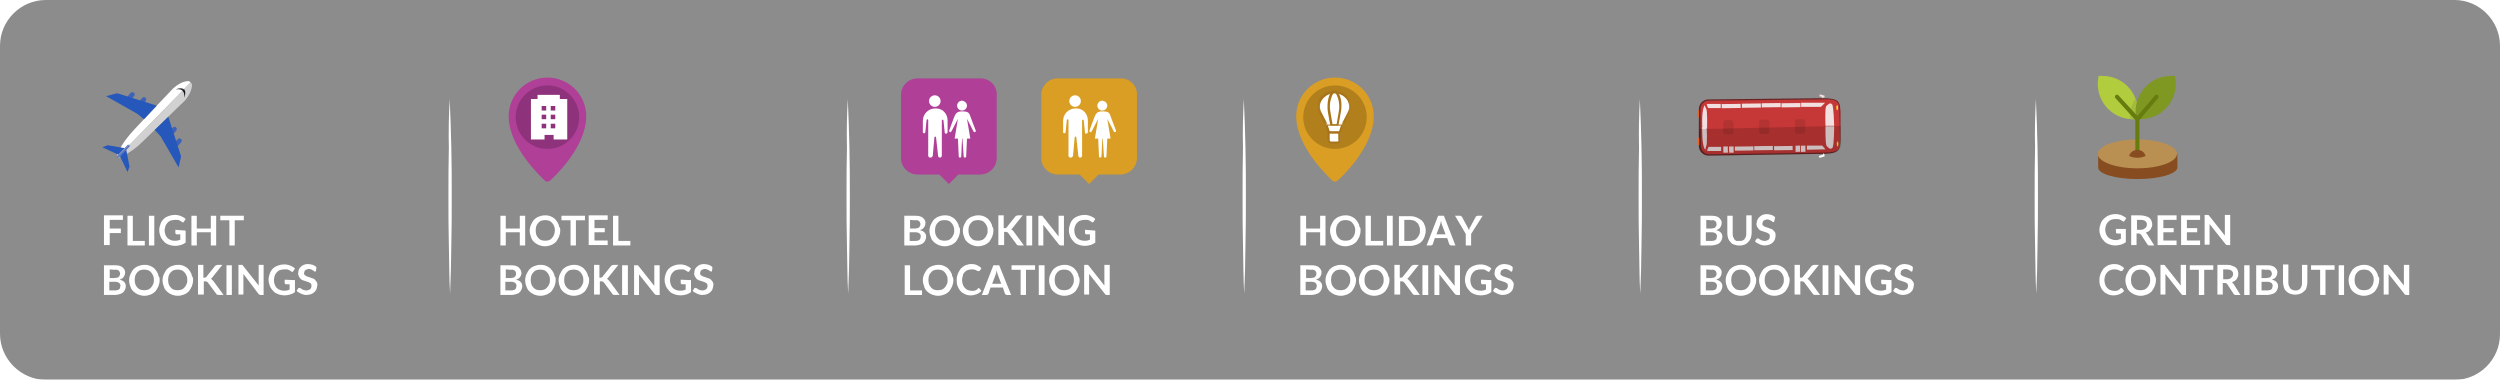 <?xml version="1.0" encoding="utf-8"?>
<!-- Generator: Adobe Illustrator 22.1.0, SVG Export Plug-In . SVG Version: 6.00 Build 0)  -->
<svg version="1.1" id="Layer_1" xmlns="http://www.w3.org/2000/svg" xmlns:xlink="http://www.w3.org/1999/xlink" x="0px" y="0px"
	 viewBox="0 0 606 92" style="enable-background:new 0 0 606 92;" xml:space="preserve">
<style type="text/css">
	.st0{clip-path:url(#SVGID_2_);}
	.st1{opacity:0.45;}
	.st2{fill:#C63837;}
	.st3{fill:#682323;}
	.st4{fill:#F4E52A;}
	.st5{fill:#F2E0E1;}
	.st6{opacity:0.1;}
	.st7{fill:#FFFFFF;}
	.st8{opacity:0.16;}
	.st9{fill:#F26122;}
	.st10{fill:#AF3F97;}
	.st11{fill:#DA9E24;}
	.st12{opacity:0.19;enable-background:new    ;}
	.st13{fill:#38343C;}
	.st14{fill:#2658BC;}
	.st15{fill:#3E62BA;}
	.st16{fill:#D1D1D1;}
	.st17{fill:#171619;}
	.st18{fill:#874D20;}
	.st19{fill:#BA9052;}
	.st20{fill:#B1CD3E;}
	.st21{fill:#A3BC3B;}
	.st22{fill:#7E9822;}
	.st23{fill:#677C0F;}
	.st24{filter:url(#Adobe_OpacityMaskFilter);}
	.st25{mask:url(#mask_1_);}
	.st26{fill:#A87419;}
</style>
<title>Legends</title>
<g id="Layer_2_1_">
	<g id="Layer_1-2">
		<g>
			<defs>
				<rect id="SVGID_1_" y="0" width="606" height="92"/>
			</defs>
			<clipPath id="SVGID_2_">
				<use xlink:href="#SVGID_1_"  style="overflow:visible;"/>
			</clipPath>
			<g class="st0">
				<g class="st1">
					<path d="M11.1,0h583.9C601,0,606,5,606,11.1v69.9c0,6.1-5,11.1-11.1,11.1H11.1C5,92,0,87,0,80.9V11.1C0,5,5,0,11.1,0z"/>
				</g>
				<path class="st2" d="M446.1,33l0-4.9c0-3.3,0-4.2-4.3-4.1l-27.6,0.3c-1.2,0-2.2,1-2.2,2.2l0,0l0,4.4l0,4.4c0,1.2,1,2.2,2.2,2.2
					l0,0l27.6-0.4C446.1,37.1,446.1,36.3,446.1,33z"/>
				<path class="st3" d="M411.8,26.5c0-1.3,1-2.4,2.3-2.4l27.6-0.3c2.1,0,3.1,0.2,3.7,0.7c0.7,0.7,0.7,1.7,0.7,3.5l0,4.9l-0.1,0
					l0.1,0l0,0l-0.1,0l0.1,0c0,3.3,0.1,4.3-4.3,4.4l-27.6,0.4c-1.3,0-2.4-1-2.4-2.3L411.8,26.5L411.8,26.5z M445.9,28
					c0-1.7,0-2.8-0.6-3.3c-0.5-0.5-1.5-0.7-3.5-0.6l-27.6,0.3c-1.1,0-2,0.9-2,2.1v0l0.1,8.9c0,1.1,0.9,2.1,2.1,2c0,0,0,0,0,0
					l27.6-0.4c4.1-0.1,4.1-0.7,4-4.1L445.9,28z"/>
				
					<ellipse transform="matrix(1 -1.236011e-02 1.236011e-02 1 -0.289 5.506)" class="st4" cx="445.3" cy="26.1" rx="0.2" ry="0.6"/>
				<path class="st5" d="M444.1,25.3c-0.5-0.6-1,0.1-1.4,0.4s-0.2,4.8-0.2,4.8l2.1,0C444.6,30.5,444.5,25.7,444.1,25.3z"/>
				<polygon class="st5" points="436.6,25.9 436.6,24.9 442.4,24.9 441.4,25.9 				"/>
				
					<rect x="431.8" y="25" transform="matrix(1 -1.236011e-02 1.236011e-02 1 -0.282 5.368)" class="st5" width="4.6" height="1"/>
				
					<rect x="427" y="25" transform="matrix(1 -1.236011e-02 1.236011e-02 1 -0.283 5.308)" class="st5" width="4.6" height="1"/>
				
					<rect x="422.2" y="25.1" transform="matrix(1 -1.236011e-02 1.236011e-02 1 -0.284 5.249)" class="st5" width="4.6" height="1"/>
				
					<rect x="417.3" y="25.2" transform="matrix(1 -1.236011e-02 1.236011e-02 1 -0.285 5.189)" class="st5" width="4.6" height="1"/>
				<path class="st5" d="M414.1,26.2c0,0-0.2-0.1-0.4-1l3.4,0l0,1L414.1,26.2z"/>
				<path class="st5" d="M413.3,25.5c0,0.3,0.1,0.6,0.3,0.9c0.3,0.4,0.2,4.6,0.2,4.6l-1.1,0C412.6,30.9,412.4,26.2,413.3,25.5z"/>
				
					<ellipse transform="matrix(1 -1.236011e-02 1.236011e-02 1 -0.398 5.508)" class="st4" cx="445.4" cy="34.9" rx="0.2" ry="0.6"/>
				<path class="st5" d="M444.2,35.8c-0.5,0.6-1,0-1.4-0.4s-0.3-4.8-0.3-4.8l2.1,0C444.6,30.5,444.6,35.3,444.2,35.8z"/>
				<polygon class="st5" points="438,35.3 438,36.3 442.5,36.2 441.7,35.3 				"/>
				
					<rect x="430" y="35.4" transform="matrix(1 -1.236011e-02 1.236011e-02 1 -0.41 5.346)" class="st5" width="4.5" height="1"/>
				
					<rect x="425.2" y="35.4" transform="matrix(1 -1.236011e-02 1.236011e-02 1 -0.411 5.286)" class="st5" width="4.5" height="1"/>
				
					<rect x="420.5" y="35.5" transform="matrix(1 -1.236011e-02 1.236011e-02 1 -0.412 5.227)" class="st5" width="4.5" height="1"/>
				<path class="st5" d="M414.2,35.6c0,0-0.2,0.1-0.4,1l3.4,0l0-1L414.2,35.6z"/>
				
					<rect x="436.5" y="35.3" transform="matrix(1 -1.236011e-02 1.236011e-02 1 -0.412 5.405)" class="st5" width="1.1" height="1.5"/>
				
					<rect x="435.2" y="35.3" transform="matrix(1 -1.236011e-02 1.236011e-02 1 -0.413 5.388)" class="st5" width="1.1" height="1.5"/>
				
					<rect x="419.1" y="35.5" transform="matrix(1 -1.236011e-02 1.236011e-02 1 -0.416 5.19)" class="st5" width="1.1" height="1.5"/>
				
					<rect x="417.7" y="35.5" transform="matrix(1 -1.236011e-02 1.236011e-02 1 -0.417 5.173)" class="st5" width="1.1" height="1.5"/>
				<path class="st5" d="M413.4,36.3c0-0.3,0.1-0.6,0.2-0.9c0.3-0.4,0.1-4.6,0.1-4.6l-1.1,0C412.6,30.9,412.5,35.7,413.4,36.3z"/>
				<g class="st6">
					<path d="M435.7,28.9l1.3,0c0.3,0,0.6,0.3,0.6,0.6l0,2.3c0,0.3-0.3,0.6-0.6,0.6l-1.3,0c-0.3,0-0.6-0.3-0.6-0.6l0-2.3
						C435.1,29.1,435.4,28.9,435.7,28.9z"/>
				</g>
				<g class="st6">
					<path d="M427,29l1.3,0c0.3,0,0.6,0.3,0.6,0.6l0,2.3c0,0.3-0.3,0.6-0.6,0.6l-1.3,0c-0.3,0-0.6-0.3-0.6-0.6l0-2.3
						C426.4,29.2,426.7,29,427,29z"/>
				</g>
				<g class="st6">
					<path d="M418.3,29.1l1.3,0c0.3,0,0.6,0.3,0.6,0.6l0,2.3c0,0.3-0.3,0.6-0.6,0.6l-1.3,0c-0.3,0-0.6-0.3-0.6-0.6l0-2.3
						C417.7,29.4,418,29.1,418.3,29.1z"/>
				</g>
				
					<rect x="441.8" y="37.3" transform="matrix(0.963 -0.271 0.271 0.963 6.351 121.033)" class="st7" width="0.2" height="0.4"/>
				<path class="st7" d="M440.9,37.8l1.3-0.4l0,0l0.1,0.5l0,0l-1,0.3c-0.1,0.1-0.3,0-0.4-0.2l0,0L440.9,37.8L440.9,37.8z"/>
				
					<rect x="441.6" y="23.5" transform="matrix(0.306 -0.952 0.952 0.306 284.081 436.957)" class="st5" width="0.4" height="0.2"/>
				<path class="st5" d="M441.3,22.9l1,0.3l0,0l-0.1,0.5l0,0l-1.2-0.4l0,0l0.1-0.2C440.9,23,441.1,22.9,441.3,22.9L441.3,22.9z"/>
				<g class="st8">
					<path d="M446.2,30.5L446.2,30.5l0.1,4.3c0,1.3-1,2.3-2.3,2.4l-29.8,0.6c-1.2,0-2.2-0.9-2.3-2.1l0,0l-0.1-4.4"/>
				</g>
				<path class="st9" d="M411.7,26.7l0.1,0l0,0l0,1.8l0,0l-0.1,0c-0.1,0-0.2-0.1-0.2-0.2c0,0,0,0,0,0l0,0l0-1.3
					C411.4,26.8,411.5,26.7,411.7,26.7z"/>
				<path class="st9" d="M411.8,33.4l0.1,0l0,0l0,1.8l0,0l-0.1,0c-0.1,0-0.2-0.1-0.2-0.2c0,0,0,0,0,0l0-1.3
					C411.6,33.5,411.6,33.4,411.8,33.4C411.8,33.4,411.8,33.4,411.8,33.4z"/>
				<path class="st7" d="M414.7,52.3c0.4,0,0.8,0,1.2,0.1c0.3,0.1,0.6,0.2,0.8,0.4c0.2,0.2,0.4,0.4,0.5,0.6c0.1,0.3,0.2,0.5,0.1,0.8
					c0,0.2,0,0.3-0.1,0.5c-0.1,0.2-0.1,0.3-0.2,0.4c-0.1,0.1-0.2,0.3-0.4,0.4c-0.2,0.1-0.4,0.2-0.6,0.3c1,0.2,1.5,0.8,1.5,1.6
					c0,0.3-0.1,0.6-0.2,0.8c-0.1,0.3-0.3,0.5-0.5,0.7c-0.2,0.2-0.5,0.3-0.8,0.4c-0.4,0.1-0.7,0.2-1.1,0.2h-2.7v-7.2L414.7,52.3z
					 M413.6,53.3v2.1h1.1c0.4,0,0.7-0.1,1-0.2c0.2-0.2,0.4-0.5,0.4-0.8c0-0.3-0.1-0.6-0.3-0.8c-0.3-0.2-0.6-0.3-1-0.2L413.6,53.3z
					 M414.9,58.4c0.2,0,0.4,0,0.6-0.1c0.2,0,0.3-0.1,0.4-0.2c0.1-0.1,0.2-0.2,0.2-0.4c0-0.1,0.1-0.3,0.1-0.4c0-0.1,0-0.3-0.1-0.4
					c0-0.1-0.1-0.2-0.2-0.3c-0.1-0.1-0.3-0.2-0.4-0.2c-0.2-0.1-0.4-0.1-0.6-0.1h-1.4v2.1L414.9,58.4z"/>
				<path class="st7" d="M421.7,58.4c0.2,0,0.5,0,0.7-0.1c0.2-0.1,0.4-0.2,0.5-0.4c0.1-0.2,0.3-0.4,0.3-0.6c0.1-0.2,0.1-0.5,0.1-0.8
					v-4.3h1.3v4.3c0,0.4-0.1,0.8-0.2,1.2c-0.3,0.7-0.8,1.3-1.5,1.6c-0.8,0.3-1.7,0.3-2.5,0c-0.4-0.1-0.7-0.3-0.9-0.6
					c-0.3-0.3-0.5-0.6-0.6-0.9c-0.1-0.4-0.2-0.8-0.2-1.2v-4.3h1.3v4.3c0,0.3,0,0.5,0.1,0.8c0.1,0.2,0.2,0.4,0.3,0.6
					c0.1,0.2,0.3,0.3,0.5,0.4C421.3,58.4,421.5,58.4,421.7,58.4z"/>
				<path class="st7" d="M430.1,53.6c0,0.1-0.1,0.1-0.1,0.2c0,0-0.1,0.1-0.2,0c-0.1,0-0.2,0-0.2-0.1c-0.1-0.1-0.2-0.1-0.3-0.2
					c-0.1-0.1-0.3-0.1-0.4-0.2c-0.2-0.1-0.4-0.1-0.5-0.1c-0.2,0-0.3,0-0.5,0.1c-0.1,0-0.2,0.1-0.4,0.2c-0.1,0.1-0.2,0.2-0.2,0.3
					c0,0.1-0.1,0.2-0.1,0.4c0,0.2,0,0.3,0.1,0.4c0.1,0.1,0.2,0.2,0.4,0.3c0.2,0.1,0.4,0.2,0.5,0.2c0.2,0.1,0.4,0.1,0.6,0.2
					c0.2,0.1,0.4,0.2,0.6,0.2c0.2,0.1,0.4,0.2,0.5,0.4c0.2,0.2,0.3,0.3,0.4,0.5c0.1,0.2,0.1,0.5,0.1,0.8c0,0.3-0.1,0.6-0.2,0.9
					c-0.1,0.3-0.3,0.5-0.5,0.7c-0.2,0.2-0.5,0.4-0.8,0.5c-0.3,0.1-0.7,0.2-1.1,0.2c-0.2,0-0.5,0-0.7-0.1c-0.2,0-0.4-0.1-0.6-0.2
					c-0.2-0.1-0.4-0.2-0.6-0.3c-0.2-0.1-0.3-0.2-0.5-0.4l0.4-0.6c0,0,0.1-0.1,0.1-0.1c0.1,0,0.1,0,0.2,0c0.1,0,0.2,0,0.3,0.1
					c0.1,0.1,0.2,0.1,0.3,0.2c0.1,0.1,0.3,0.2,0.5,0.2c0.2,0.1,0.4,0.1,0.6,0.1c0.3,0,0.6-0.1,0.9-0.3c0.2-0.2,0.3-0.5,0.3-0.8
					c0-0.2,0-0.3-0.1-0.5c-0.1-0.1-0.2-0.2-0.4-0.3c-0.2-0.1-0.4-0.2-0.5-0.2c-0.2-0.1-0.4-0.1-0.6-0.2c-0.2-0.1-0.4-0.1-0.6-0.2
					c-0.2-0.1-0.4-0.2-0.5-0.4c-0.2-0.2-0.3-0.4-0.4-0.6c-0.1-0.3-0.2-0.5-0.1-0.8c0-0.3,0.1-0.5,0.2-0.8c0.1-0.3,0.3-0.5,0.5-0.7
					c0.2-0.2,0.5-0.4,0.7-0.5c0.3-0.1,0.7-0.2,1-0.2c0.4,0,0.8,0.1,1.2,0.2c0.3,0.1,0.7,0.3,0.9,0.6L430.1,53.6z"/>
				<path class="st7" d="M414.7,64.3c0.4,0,0.8,0,1.2,0.1c0.3,0.1,0.6,0.2,0.8,0.4c0.2,0.2,0.4,0.4,0.5,0.6c0.1,0.3,0.2,0.5,0.1,0.8
					c0,0.2,0,0.3-0.1,0.5c-0.1,0.2-0.1,0.3-0.2,0.4c-0.1,0.1-0.2,0.3-0.4,0.4c-0.2,0.1-0.4,0.2-0.6,0.3c1,0.2,1.5,0.8,1.5,1.6
					c0,0.3-0.1,0.6-0.2,0.8c-0.1,0.3-0.3,0.5-0.5,0.7c-0.2,0.2-0.5,0.3-0.8,0.4c-0.4,0.1-0.7,0.2-1.1,0.2h-2.7v-7.2L414.7,64.3z
					 M413.6,65.3v2.1h1.1c0.4,0,0.7-0.1,1-0.2c0.2-0.2,0.4-0.5,0.4-0.8c0-0.3-0.1-0.6-0.3-0.8c-0.3-0.2-0.6-0.3-1-0.2L413.6,65.3z
					 M414.9,70.4c0.2,0,0.4,0,0.6-0.1c0.2,0,0.3-0.1,0.4-0.2c0.1-0.1,0.2-0.2,0.2-0.4c0-0.1,0.1-0.3,0.1-0.4c0-0.1,0-0.3-0.1-0.4
					c0-0.1-0.1-0.2-0.2-0.3c-0.1-0.1-0.3-0.2-0.4-0.2c-0.2-0.1-0.4-0.1-0.6-0.1h-1.4v2.1L414.9,70.4z"/>
				<path class="st7" d="M425.7,67.9c0,0.5-0.1,1-0.3,1.5c-0.2,0.4-0.4,0.8-0.7,1.2c-0.3,0.3-0.7,0.6-1.2,0.8c-1,0.4-2,0.4-3,0
					c-0.4-0.2-0.8-0.4-1.2-0.8c-0.3-0.3-0.6-0.7-0.7-1.2c-0.4-0.9-0.4-2,0-2.9c0.2-0.4,0.4-0.8,0.7-1.2c0.3-0.3,0.7-0.6,1.2-0.8
					c0.5-0.2,1-0.3,1.5-0.3c0.3,0,0.7,0,1,0.1c0.3,0.1,0.6,0.2,0.9,0.4c0.3,0.2,0.5,0.3,0.7,0.6c0.2,0.2,0.4,0.5,0.5,0.7
					c0.2,0.3,0.3,0.6,0.3,0.9C425.7,67.2,425.7,67.5,425.7,67.9z M424.3,67.9c0-0.4,0-0.7-0.2-1.1c-0.1-0.3-0.3-0.6-0.5-0.8
					c-0.2-0.2-0.4-0.4-0.7-0.5c-0.6-0.2-1.3-0.2-1.9,0c-0.3,0.1-0.5,0.3-0.7,0.5c-0.2,0.2-0.4,0.5-0.5,0.8c-0.2,0.7-0.2,1.4,0,2.1
					c0.1,0.3,0.3,0.6,0.5,0.8c0.2,0.2,0.4,0.4,0.7,0.5c0.6,0.2,1.3,0.2,1.9,0c0.3-0.1,0.5-0.3,0.7-0.5c0.2-0.2,0.4-0.5,0.5-0.8
					C424.3,68.6,424.3,68.2,424.3,67.9L424.3,67.9z"/>
				<path class="st7" d="M433.8,67.9c0,0.5-0.1,1-0.3,1.5c-0.2,0.4-0.4,0.8-0.7,1.2c-0.3,0.3-0.7,0.6-1.2,0.8c-1,0.4-2,0.4-3,0
					c-0.4-0.2-0.8-0.4-1.2-0.8c-0.3-0.3-0.6-0.7-0.7-1.2c-0.4-0.9-0.4-2,0-2.9c0.2-0.4,0.4-0.8,0.7-1.2c0.3-0.3,0.7-0.6,1.2-0.8
					c0.5-0.2,1-0.3,1.5-0.3c0.3,0,0.7,0,1,0.1c0.3,0.1,0.6,0.2,0.9,0.4c0.3,0.2,0.5,0.3,0.7,0.6c0.2,0.2,0.4,0.5,0.5,0.7
					c0.2,0.3,0.3,0.6,0.3,0.9C433.8,67.2,433.8,67.5,433.8,67.9z M432.4,67.9c0-0.4,0-0.7-0.2-1.1c-0.1-0.3-0.3-0.6-0.5-0.8
					c-0.2-0.2-0.4-0.4-0.7-0.5c-0.6-0.2-1.3-0.2-1.9,0c-0.3,0.1-0.5,0.3-0.7,0.5c-0.2,0.2-0.4,0.5-0.5,0.8c-0.2,0.7-0.2,1.4,0,2.1
					c0.1,0.3,0.3,0.6,0.5,0.8c0.2,0.2,0.4,0.4,0.7,0.5c0.6,0.2,1.3,0.2,1.9,0c0.3-0.1,0.5-0.3,0.7-0.5c0.2-0.2,0.4-0.5,0.5-0.8
					C432.4,68.6,432.4,68.2,432.4,67.9L432.4,67.9z"/>
				<path class="st7" d="M436.3,67.3h0.3c0.1,0,0.2,0,0.3-0.1c0.1,0,0.2-0.1,0.2-0.2l2-2.5c0.1-0.1,0.2-0.2,0.3-0.2
					c0.1,0,0.2-0.1,0.3-0.1h1.2l-2.4,3c-0.1,0.2-0.3,0.3-0.4,0.4c0.1,0,0.2,0.1,0.3,0.2c0.1,0.1,0.2,0.2,0.3,0.3l2.5,3.4h-1.2
					c-0.1,0-0.2,0-0.4-0.1c-0.1,0-0.1-0.1-0.2-0.2l-2-2.7c-0.1-0.1-0.1-0.1-0.2-0.2c-0.1,0-0.2-0.1-0.4-0.1h-0.4v3.2H435v-7.2h1.3
					V67.3z"/>
				<path class="st7" d="M443.2,71.5h-1.4v-7.2h1.4V71.5z"/>
				<path class="st7" d="M450.9,64.3v7.2h-0.7c-0.2,0-0.4-0.1-0.5-0.2l-3.8-4.8c0,0.2,0,0.4,0,0.6v4.4h-1.2v-7.2h0.7
					c0,0,0.1,0,0.1,0c0,0,0.1,0,0.1,0c0,0,0.1,0,0.1,0.1c0,0,0.1,0.1,0.1,0.1l3.8,4.8c0-0.1,0-0.2,0-0.3c0-0.1,0-0.2,0-0.3v-4.4
					H450.9z"/>
				<path class="st7" d="M458.5,67.9v2.9c-0.4,0.3-0.8,0.5-1.2,0.6c-0.4,0.1-0.9,0.2-1.3,0.2c-0.5,0-1.1-0.1-1.6-0.3
					c-0.5-0.2-0.9-0.4-1.2-0.8c-0.3-0.3-0.6-0.7-0.8-1.2c-0.2-0.5-0.3-1-0.3-1.5c0-0.5,0.1-1,0.3-1.5c0.3-0.9,1-1.6,1.9-1.9
					c0.5-0.2,1-0.3,1.6-0.3c0.3,0,0.6,0,0.8,0.1c0.2,0,0.5,0.1,0.7,0.2c0.2,0.1,0.4,0.2,0.6,0.3c0.2,0.1,0.3,0.2,0.5,0.4l-0.4,0.6
					c-0.1,0.1-0.1,0.2-0.2,0.2c-0.1,0-0.2,0-0.3-0.1c-0.1-0.1-0.2-0.1-0.3-0.2c-0.1-0.1-0.2-0.1-0.4-0.2c-0.1-0.1-0.3-0.1-0.5-0.1
					c-0.2,0-0.4,0-0.6,0c-0.3,0-0.7,0.1-1,0.2c-0.3,0.1-0.5,0.3-0.7,0.5c-0.2,0.2-0.4,0.5-0.5,0.8c-0.1,0.3-0.2,0.7-0.2,1.1
					c0,0.4,0.1,0.8,0.2,1.1c0.1,0.3,0.3,0.6,0.5,0.8c0.2,0.2,0.5,0.4,0.8,0.5c0.6,0.2,1.2,0.2,1.7,0.1c0.2-0.1,0.4-0.1,0.6-0.2v-1.3
					h-0.9c-0.1,0-0.1,0-0.2-0.1c0,0-0.1-0.1-0.1-0.2v-0.8L458.5,67.9z"/>
				<path class="st7" d="M463.6,65.6c0,0.1-0.1,0.1-0.1,0.2c0,0-0.1,0.1-0.2,0c-0.1,0-0.2,0-0.2-0.1c-0.1-0.1-0.2-0.1-0.3-0.2
					c-0.1-0.1-0.3-0.1-0.4-0.2c-0.2-0.1-0.4-0.1-0.5-0.1c-0.2,0-0.3,0-0.5,0.1c-0.1,0-0.2,0.1-0.4,0.2c-0.1,0.1-0.2,0.2-0.2,0.3
					c0,0.1-0.1,0.2-0.1,0.4c0,0.2,0,0.3,0.1,0.4c0.1,0.1,0.2,0.2,0.4,0.3c0.2,0.1,0.4,0.2,0.5,0.2c0.2,0.1,0.4,0.1,0.6,0.2
					c0.2,0.1,0.4,0.2,0.6,0.2c0.2,0.1,0.4,0.2,0.5,0.4c0.2,0.2,0.3,0.3,0.4,0.5c0.1,0.2,0.2,0.5,0.1,0.8c0,0.3-0.1,0.6-0.2,0.9
					c-0.1,0.3-0.3,0.5-0.5,0.7c-0.2,0.2-0.5,0.4-0.8,0.5c-0.3,0.1-0.7,0.2-1.1,0.2c-0.2,0-0.5,0-0.7-0.1c-0.2,0-0.4-0.1-0.6-0.2
					c-0.2-0.1-0.4-0.2-0.6-0.3c-0.2-0.1-0.3-0.2-0.5-0.4l0.4-0.6c0,0,0.1-0.1,0.1-0.1c0.1,0,0.1,0,0.2,0c0.1,0,0.2,0,0.3,0.1
					c0.1,0.1,0.2,0.1,0.3,0.2c0.1,0.1,0.3,0.2,0.5,0.2c0.2,0.1,0.4,0.1,0.6,0.1c0.3,0,0.6-0.1,0.9-0.3c0.2-0.2,0.3-0.5,0.3-0.8
					c0-0.2,0-0.3-0.1-0.5c-0.1-0.1-0.2-0.2-0.4-0.3c-0.2-0.1-0.4-0.2-0.5-0.2c-0.2-0.1-0.4-0.1-0.6-0.2c-0.2-0.1-0.4-0.1-0.6-0.2
					c-0.2-0.1-0.4-0.2-0.5-0.4c-0.2-0.2-0.3-0.4-0.4-0.6c-0.1-0.3-0.2-0.5-0.1-0.8c0-0.5,0.2-1.1,0.6-1.4c0.2-0.2,0.5-0.4,0.7-0.5
					c0.3-0.1,0.7-0.2,1-0.2c0.4,0,0.8,0.1,1.2,0.2c0.3,0.1,0.7,0.3,0.9,0.6L463.6,65.6z"/>
				<path class="st7" d="M127.3,52.3v7.2H126v-3.2h-3.4v3.2h-1.3v-7.2h1.3v3.1h3.4v-3.1H127.3z"/>
				<path class="st7" d="M135.8,55.9c0,0.5-0.1,1-0.3,1.5c-0.2,0.4-0.4,0.8-0.7,1.2c-0.3,0.3-0.7,0.6-1.2,0.8c-1,0.4-2,0.4-3,0
					c-0.4-0.2-0.8-0.4-1.2-0.8c-0.3-0.3-0.6-0.7-0.7-1.2c-0.4-1-0.4-2,0-2.9c0.2-0.4,0.4-0.8,0.7-1.2c0.3-0.3,0.7-0.6,1.2-0.8
					c0.5-0.2,1-0.3,1.5-0.3c0.3,0,0.7,0,1,0.1c0.3,0.1,0.6,0.2,0.9,0.4c0.3,0.2,0.5,0.3,0.7,0.6c0.2,0.2,0.4,0.5,0.5,0.7
					c0.2,0.3,0.3,0.6,0.3,0.9C135.8,55.2,135.8,55.5,135.8,55.9z M134.5,55.9c0-0.4,0-0.7-0.2-1.1c-0.1-0.3-0.3-0.6-0.5-0.8
					c-0.2-0.2-0.4-0.4-0.7-0.5c-0.6-0.2-1.3-0.2-1.9,0c-0.3,0.1-0.5,0.3-0.7,0.5c-0.2,0.2-0.4,0.5-0.5,0.8c-0.2,0.7-0.2,1.4,0,2.1
					c0.1,0.3,0.3,0.6,0.5,0.8c0.2,0.2,0.4,0.4,0.7,0.5c0.6,0.2,1.3,0.2,1.9,0c0.3-0.1,0.5-0.3,0.7-0.5c0.2-0.2,0.4-0.5,0.5-0.8
					C134.4,56.6,134.5,56.2,134.5,55.9L134.5,55.9z"/>
				<path class="st7" d="M141.8,53.4h-2.2v6.1h-1.3v-6.1h-2.2v-1.1h5.7V53.4z"/>
				<path class="st7" d="M144.1,53.3v2h2.5v1h-2.5v2h3.2v1.1h-4.6v-7.2h4.6v1.1L144.1,53.3z"/>
				<path class="st7" d="M152.8,58.4v1.1h-4.2v-7.2h1.3v6.1H152.8z"/>
				<path class="st7" d="M123.7,64.3c0.4,0,0.8,0,1.2,0.1c0.3,0.1,0.6,0.2,0.8,0.4c0.2,0.2,0.4,0.4,0.5,0.6c0.1,0.3,0.2,0.5,0.2,0.8
					c0,0.2,0,0.3-0.1,0.5c-0.1,0.2-0.1,0.3-0.2,0.4c-0.1,0.1-0.2,0.3-0.4,0.4c-0.2,0.1-0.4,0.2-0.6,0.3c1,0.2,1.5,0.8,1.5,1.6
					c0,0.3-0.1,0.6-0.2,0.8c-0.1,0.3-0.3,0.5-0.5,0.7c-0.2,0.2-0.5,0.3-0.8,0.4c-0.4,0.1-0.7,0.2-1.1,0.2h-2.7v-7.2L123.7,64.3z
					 M122.6,65.3v2.1h1.1c0.4,0,0.7-0.1,1-0.2c0.2-0.2,0.4-0.5,0.4-0.8c0-0.3-0.1-0.6-0.3-0.8c-0.3-0.2-0.6-0.3-1-0.2L122.6,65.3z
					 M123.9,70.4c0.2,0,0.4,0,0.6-0.1c0.2,0,0.3-0.1,0.4-0.2c0.1-0.1,0.2-0.2,0.2-0.4c0-0.1,0.1-0.3,0.1-0.4c0-0.1,0-0.3-0.1-0.4
					c0-0.1-0.1-0.2-0.2-0.3c-0.1-0.1-0.3-0.2-0.4-0.2c-0.2-0.1-0.4-0.1-0.6-0.1h-1.4v2.1L123.9,70.4z"/>
				<path class="st7" d="M134.7,67.9c0,0.5-0.1,1-0.3,1.5c-0.2,0.4-0.4,0.8-0.7,1.2c-0.3,0.3-0.7,0.6-1.2,0.8c-1,0.4-2,0.4-3,0
					c-0.4-0.2-0.8-0.4-1.2-0.8c-0.3-0.3-0.6-0.7-0.7-1.2c-0.4-0.9-0.4-2,0-2.9c0.2-0.4,0.4-0.8,0.7-1.2c0.3-0.3,0.7-0.6,1.2-0.8
					c0.5-0.2,1-0.3,1.5-0.3c0.3,0,0.7,0,1,0.1c0.3,0.1,0.6,0.2,0.9,0.4c0.3,0.2,0.5,0.3,0.7,0.6c0.2,0.2,0.4,0.5,0.5,0.7
					c0.2,0.3,0.3,0.6,0.3,0.9C134.7,67.2,134.7,67.5,134.7,67.9z M133.3,67.9c0-0.4,0-0.7-0.2-1.1c-0.1-0.3-0.3-0.6-0.5-0.8
					c-0.2-0.2-0.4-0.4-0.7-0.5c-0.6-0.2-1.3-0.2-1.9,0c-0.3,0.1-0.5,0.3-0.7,0.5c-0.2,0.2-0.4,0.5-0.5,0.8c-0.2,0.7-0.2,1.4,0,2.1
					c0.1,0.3,0.3,0.6,0.5,0.8c0.2,0.2,0.4,0.4,0.7,0.5c0.6,0.2,1.3,0.2,1.9,0c0.3-0.1,0.5-0.3,0.7-0.5c0.2-0.2,0.4-0.5,0.5-0.8
					C133.3,68.6,133.3,68.2,133.3,67.9L133.3,67.9z"/>
				<path class="st7" d="M142.8,67.9c0,0.5-0.1,1-0.3,1.5c-0.2,0.4-0.4,0.8-0.7,1.2c-0.3,0.3-0.7,0.6-1.2,0.8c-1,0.4-2,0.4-3,0
					c-0.4-0.2-0.8-0.4-1.2-0.8c-0.3-0.3-0.6-0.7-0.7-1.2c-0.4-0.9-0.4-2,0-2.9c0.2-0.4,0.4-0.8,0.7-1.2c0.3-0.3,0.7-0.6,1.2-0.8
					c0.5-0.2,1-0.3,1.5-0.3c0.3,0,0.7,0,1,0.1c0.3,0.1,0.6,0.2,0.9,0.4c0.3,0.2,0.5,0.3,0.7,0.6c0.2,0.2,0.4,0.5,0.5,0.7
					c0.2,0.3,0.3,0.6,0.3,0.9C142.8,67.2,142.8,67.5,142.8,67.9z M141.4,67.9c0-0.4,0-0.7-0.2-1.1c-0.1-0.3-0.3-0.6-0.5-0.8
					c-0.2-0.2-0.4-0.4-0.7-0.5c-0.6-0.2-1.3-0.2-1.9,0c-0.3,0.1-0.5,0.3-0.7,0.5c-0.2,0.2-0.4,0.5-0.5,0.8c-0.2,0.7-0.2,1.4,0,2.1
					c0.1,0.3,0.3,0.6,0.5,0.8c0.2,0.2,0.4,0.4,0.7,0.5c0.6,0.2,1.3,0.2,1.9,0c0.3-0.1,0.5-0.3,0.7-0.5c0.2-0.2,0.4-0.5,0.5-0.8
					C141.4,68.6,141.4,68.2,141.4,67.9L141.4,67.9z"/>
				<path class="st7" d="M145.3,67.3h0.3c0.1,0,0.2,0,0.3-0.1c0.1,0,0.2-0.1,0.2-0.2l2-2.5c0.1-0.1,0.2-0.2,0.3-0.2
					c0.1,0,0.2-0.1,0.3-0.1h1.2l-2.4,3c-0.1,0.2-0.3,0.3-0.4,0.4c0.1,0,0.2,0.1,0.3,0.2c0.1,0.1,0.2,0.2,0.3,0.3l2.5,3.4h-1.2
					c-0.1,0-0.2,0-0.4-0.1c-0.1,0-0.1-0.1-0.2-0.2l-2-2.7c-0.1-0.1-0.1-0.1-0.2-0.2c-0.1,0-0.2-0.1-0.4-0.1h-0.4v3.2H144v-7.2h1.3
					V67.3z"/>
				<path class="st7" d="M152.2,71.5h-1.4v-7.2h1.4V71.5z"/>
				<path class="st7" d="M159.9,64.3v7.2h-0.7c-0.2,0-0.4-0.1-0.5-0.2l-3.8-4.8c0,0.2,0,0.4,0,0.6v4.4h-1.2v-7.2h0.7
					c0,0,0.1,0,0.1,0c0,0,0.1,0,0.1,0c0,0,0.1,0,0.1,0.1c0,0,0.1,0.1,0.1,0.1l3.8,4.8c0-0.1,0-0.2,0-0.3c0-0.1,0-0.2,0-0.3v-4.4
					H159.9z"/>
				<path class="st7" d="M167.5,67.9v2.9c-0.4,0.3-0.8,0.5-1.2,0.6c-0.4,0.1-0.9,0.2-1.3,0.2c-0.5,0-1.1-0.1-1.6-0.3
					c-0.5-0.2-0.9-0.4-1.2-0.8c-0.3-0.3-0.6-0.7-0.8-1.2c-0.2-0.5-0.3-1-0.3-1.5c0-0.5,0.1-1,0.3-1.5c0.3-0.9,1-1.6,1.9-1.9
					c0.5-0.2,1-0.3,1.6-0.3c0.3,0,0.6,0,0.8,0.1c0.2,0,0.5,0.1,0.7,0.2c0.2,0.1,0.4,0.2,0.6,0.3c0.2,0.1,0.3,0.2,0.5,0.4l-0.4,0.6
					c-0.1,0.1-0.1,0.2-0.2,0.2c-0.1,0-0.2,0-0.3-0.1c-0.1-0.1-0.2-0.1-0.3-0.2c-0.1-0.1-0.2-0.1-0.4-0.2c-0.1-0.1-0.3-0.1-0.5-0.1
					c-0.2,0-0.4,0-0.6,0c-0.3,0-0.7,0.1-1,0.2c-0.3,0.1-0.5,0.3-0.7,0.5c-0.2,0.2-0.4,0.5-0.5,0.8c-0.1,0.3-0.2,0.7-0.2,1.1
					c0,0.4,0.1,0.8,0.2,1.1c0.1,0.3,0.3,0.6,0.5,0.8c0.2,0.2,0.5,0.4,0.8,0.5c0.6,0.2,1.2,0.2,1.7,0.1c0.2-0.1,0.4-0.1,0.6-0.2v-1.3
					h-0.9c-0.1,0-0.1,0-0.2-0.1c0,0-0.1-0.1-0.1-0.2v-0.8L167.5,67.9z"/>
				<path class="st7" d="M172.6,65.6c0,0.1-0.1,0.1-0.1,0.2c0,0-0.1,0.1-0.2,0c-0.1,0-0.2,0-0.2-0.1c-0.1-0.1-0.2-0.1-0.3-0.2
					c-0.1-0.1-0.3-0.1-0.4-0.2c-0.2-0.1-0.4-0.1-0.5-0.1c-0.2,0-0.3,0-0.5,0.1c-0.1,0-0.2,0.1-0.4,0.2c-0.1,0.1-0.2,0.2-0.2,0.3
					c0,0.1-0.1,0.2-0.1,0.4c0,0.2,0,0.3,0.1,0.4c0.1,0.1,0.2,0.2,0.4,0.3c0.2,0.1,0.4,0.2,0.5,0.2c0.2,0.1,0.4,0.1,0.6,0.2
					c0.2,0.1,0.4,0.2,0.6,0.2c0.2,0.1,0.4,0.2,0.5,0.4c0.2,0.2,0.3,0.3,0.4,0.5c0.1,0.2,0.2,0.5,0.1,0.8c0,0.3-0.1,0.6-0.2,0.9
					c-0.1,0.3-0.3,0.5-0.5,0.7c-0.2,0.2-0.5,0.4-0.8,0.5c-0.3,0.1-0.7,0.2-1.1,0.2c-0.2,0-0.5,0-0.7-0.1c-0.2,0-0.4-0.1-0.6-0.2
					c-0.2-0.1-0.4-0.2-0.6-0.3c-0.2-0.1-0.3-0.2-0.5-0.4l0.4-0.6c0,0,0.1-0.1,0.1-0.1c0.1,0,0.1,0,0.2,0c0.1,0,0.2,0,0.3,0.1
					c0.1,0.1,0.2,0.1,0.3,0.2c0.1,0.1,0.3,0.2,0.5,0.2c0.2,0.1,0.4,0.1,0.6,0.1c0.3,0,0.6-0.1,0.9-0.3c0.2-0.2,0.3-0.5,0.3-0.8
					c0-0.2,0-0.3-0.1-0.5c-0.1-0.1-0.2-0.2-0.4-0.3c-0.2-0.1-0.4-0.2-0.5-0.2c-0.2-0.1-0.4-0.1-0.6-0.2c-0.2-0.1-0.4-0.1-0.6-0.2
					c-0.2-0.1-0.4-0.2-0.5-0.4c-0.2-0.2-0.3-0.4-0.4-0.6c-0.1-0.3-0.2-0.5-0.1-0.8c0-0.5,0.2-1.1,0.6-1.4c0.2-0.2,0.5-0.4,0.7-0.5
					c0.3-0.1,0.7-0.2,1-0.2c0.4,0,0.8,0.1,1.2,0.2c0.3,0.1,0.7,0.3,0.9,0.6L172.6,65.6z"/>
				<path class="st7" d="M321.3,52.3v7.2H320v-3.2h-3.4v3.2h-1.4v-7.2h1.4v3.1h3.4v-3.1H321.3z"/>
				<path class="st7" d="M329.8,55.9c0,0.5-0.1,1-0.3,1.5c-0.2,0.4-0.4,0.8-0.7,1.2c-0.3,0.3-0.7,0.6-1.2,0.8c-1,0.4-2,0.4-3,0
					c-0.4-0.2-0.8-0.4-1.2-0.8c-0.3-0.3-0.6-0.7-0.7-1.2c-0.4-1-0.4-2,0-2.9c0.2-0.4,0.4-0.8,0.7-1.2c0.3-0.3,0.7-0.6,1.2-0.8
					c0.5-0.2,1-0.3,1.5-0.3c0.3,0,0.7,0,1,0.1c0.3,0.1,0.6,0.2,0.9,0.4c0.3,0.2,0.5,0.3,0.7,0.6c0.2,0.2,0.4,0.5,0.5,0.7
					c0.2,0.3,0.3,0.6,0.3,0.9C329.8,55.2,329.8,55.5,329.8,55.9z M328.5,55.9c0-0.4,0-0.7-0.2-1.1c-0.1-0.3-0.3-0.6-0.5-0.8
					c-0.2-0.2-0.4-0.4-0.7-0.5c-0.6-0.2-1.3-0.2-1.9,0c-0.3,0.1-0.5,0.3-0.7,0.5c-0.2,0.2-0.4,0.5-0.5,0.8c-0.2,0.7-0.2,1.4,0,2.1
					c0.1,0.3,0.3,0.6,0.5,0.8c0.2,0.2,0.4,0.4,0.7,0.5c0.6,0.2,1.3,0.2,1.9,0c0.3-0.1,0.5-0.3,0.7-0.5c0.2-0.2,0.4-0.5,0.5-0.8
					C328.4,56.6,328.5,56.2,328.5,55.9L328.5,55.9z"/>
				<path class="st7" d="M335.3,58.4v1.1H331v-7.2h1.3v6.1H335.3z"/>
				<path class="st7" d="M337.6,59.5h-1.4v-7.2h1.4V59.5z"/>
				<path class="st7" d="M345.6,55.9c0,0.5-0.1,1-0.3,1.5c-0.3,0.9-1,1.6-1.9,1.9c-0.5,0.2-1,0.3-1.5,0.3h-2.8v-7.2h2.8
					c0.5,0,1,0.1,1.5,0.3c0.4,0.2,0.8,0.4,1.2,0.7c0.3,0.3,0.6,0.7,0.7,1.1C345.5,54.9,345.6,55.4,345.6,55.9z M344.2,55.9
					c0-0.4,0-0.7-0.2-1.1c-0.1-0.3-0.2-0.6-0.5-0.8c-0.2-0.2-0.4-0.4-0.7-0.5c-0.3-0.1-0.6-0.2-1-0.2h-1.4v5.1h1.4
					c0.3,0,0.7-0.1,1-0.2c0.3-0.1,0.5-0.3,0.7-0.5c0.2-0.2,0.4-0.5,0.5-0.8C344.2,56.6,344.2,56.2,344.2,55.9L344.2,55.9z"/>
				<path class="st7" d="M352.8,59.5h-1c-0.1,0-0.2,0-0.3-0.1c-0.1-0.1-0.1-0.1-0.2-0.2l-0.5-1.5h-3l-0.5,1.5c0,0.1-0.1,0.2-0.2,0.2
					c-0.1,0.1-0.2,0.1-0.3,0.1h-1l2.8-7.2h1.4L352.8,59.5z M350.4,56.8l-0.9-2.4c0-0.1-0.1-0.2-0.1-0.4s-0.1-0.3-0.1-0.5
					c0,0.2-0.1,0.3-0.1,0.5c0,0.1-0.1,0.3-0.1,0.4l-0.9,2.4L350.4,56.8z"/>
				<path class="st7" d="M356.6,56.7v2.8h-1.3v-2.8l-2.6-4.4h1.2c0.1,0,0.2,0,0.3,0.1c0.1,0.1,0.1,0.1,0.2,0.2l1.3,2.4
					c0.1,0.1,0.1,0.3,0.2,0.4s0.1,0.3,0.2,0.4c0-0.1,0.1-0.3,0.1-0.4s0.1-0.3,0.2-0.4l1.3-2.4c0-0.1,0.1-0.1,0.2-0.2
					c0.1-0.1,0.2-0.1,0.3-0.1h1.2L356.6,56.7z"/>
				<path class="st7" d="M317.7,64.3c0.4,0,0.8,0,1.2,0.1c0.3,0.1,0.6,0.2,0.8,0.4c0.2,0.2,0.4,0.4,0.5,0.6c0.1,0.3,0.2,0.5,0.1,0.8
					c0,0.2,0,0.3-0.1,0.5c-0.1,0.2-0.1,0.3-0.2,0.4c-0.1,0.1-0.2,0.3-0.4,0.4c-0.2,0.1-0.4,0.2-0.6,0.3c1,0.2,1.5,0.8,1.5,1.6
					c0,0.3-0.1,0.6-0.2,0.8c-0.1,0.3-0.3,0.5-0.5,0.7c-0.2,0.2-0.5,0.3-0.8,0.4c-0.4,0.1-0.7,0.2-1.1,0.2h-2.7v-7.2L317.7,64.3z
					 M316.6,65.3v2.1h1.1c0.4,0,0.7-0.1,1-0.2c0.2-0.2,0.4-0.5,0.4-0.8c0-0.3-0.1-0.6-0.3-0.8c-0.3-0.2-0.6-0.3-1-0.2L316.6,65.3z
					 M317.9,70.4c0.2,0,0.4,0,0.6-0.1c0.2,0,0.3-0.1,0.4-0.2c0.1-0.1,0.2-0.2,0.2-0.4c0-0.1,0.1-0.3,0.1-0.4c0-0.1,0-0.3-0.1-0.4
					c0-0.1-0.1-0.2-0.2-0.3c-0.1-0.1-0.3-0.2-0.4-0.2c-0.2-0.1-0.4-0.1-0.6-0.1h-1.4v2.1L317.9,70.4z"/>
				<path class="st7" d="M328.7,67.9c0,0.5-0.1,1-0.3,1.5c-0.2,0.4-0.4,0.8-0.7,1.2c-0.3,0.3-0.7,0.6-1.2,0.8c-1,0.4-2,0.4-3,0
					c-0.4-0.2-0.8-0.4-1.2-0.8c-0.3-0.3-0.6-0.7-0.7-1.2c-0.4-0.9-0.4-2,0-2.9c0.2-0.4,0.4-0.8,0.7-1.2c0.3-0.3,0.7-0.6,1.2-0.8
					c0.5-0.2,1-0.3,1.5-0.3c0.3,0,0.7,0,1,0.1c0.3,0.1,0.6,0.2,0.9,0.4c0.3,0.2,0.5,0.3,0.7,0.6c0.2,0.2,0.4,0.5,0.5,0.7
					c0.2,0.3,0.3,0.6,0.3,0.9C328.7,67.2,328.7,67.5,328.7,67.9z M327.3,67.9c0-0.4,0-0.7-0.2-1.1c-0.1-0.3-0.3-0.6-0.5-0.8
					c-0.2-0.2-0.4-0.4-0.7-0.5c-0.6-0.2-1.3-0.2-1.9,0c-0.3,0.1-0.5,0.3-0.7,0.5c-0.2,0.2-0.4,0.5-0.5,0.8c-0.2,0.7-0.2,1.4,0,2.1
					c0.1,0.3,0.3,0.6,0.5,0.8c0.2,0.2,0.4,0.4,0.7,0.5c0.6,0.2,1.3,0.2,1.9,0c0.3-0.1,0.5-0.3,0.7-0.5c0.2-0.2,0.4-0.5,0.5-0.8
					C327.3,68.6,327.3,68.2,327.3,67.9L327.3,67.9z"/>
				<path class="st7" d="M336.8,67.9c0,0.5-0.1,1-0.3,1.5c-0.2,0.4-0.4,0.8-0.7,1.2c-0.3,0.3-0.7,0.6-1.2,0.8c-1,0.4-2,0.4-3,0
					c-0.4-0.2-0.8-0.4-1.2-0.8c-0.3-0.3-0.6-0.7-0.7-1.2c-0.4-0.9-0.4-2,0-2.9c0.2-0.4,0.4-0.8,0.7-1.2c0.3-0.3,0.7-0.6,1.2-0.8
					c0.5-0.2,1-0.3,1.5-0.3c0.3,0,0.7,0,1,0.1c0.3,0.1,0.6,0.2,0.9,0.4c0.3,0.2,0.5,0.3,0.7,0.6c0.2,0.2,0.4,0.5,0.5,0.7
					c0.2,0.3,0.3,0.6,0.3,0.9C336.8,67.2,336.8,67.5,336.8,67.9z M335.4,67.9c0-0.4,0-0.7-0.2-1.1c-0.1-0.3-0.3-0.6-0.5-0.8
					c-0.2-0.2-0.4-0.4-0.7-0.5c-0.6-0.2-1.3-0.2-1.9,0c-0.3,0.1-0.5,0.3-0.7,0.5c-0.2,0.2-0.4,0.5-0.5,0.8c-0.2,0.7-0.2,1.4,0,2.1
					c0.1,0.3,0.3,0.6,0.5,0.8c0.2,0.2,0.4,0.4,0.7,0.5c0.6,0.2,1.3,0.2,1.9,0c0.3-0.1,0.5-0.3,0.7-0.5c0.2-0.2,0.4-0.5,0.5-0.8
					C335.4,68.6,335.4,68.2,335.4,67.9L335.4,67.9z"/>
				<path class="st7" d="M339.3,67.3h0.3c0.1,0,0.2,0,0.3-0.1c0.1,0,0.2-0.1,0.2-0.2l2-2.5c0.1-0.1,0.2-0.2,0.3-0.2
					c0.1,0,0.2-0.1,0.3-0.1h1.2l-2.4,3c-0.1,0.2-0.3,0.3-0.4,0.4c0.1,0,0.2,0.1,0.3,0.2c0.1,0.1,0.2,0.2,0.3,0.3l2.5,3.4h-1.2
					c-0.1,0-0.2,0-0.4-0.1c-0.1,0-0.1-0.1-0.2-0.2l-2-2.7c-0.1-0.1-0.1-0.1-0.2-0.2c-0.1,0-0.2-0.1-0.4-0.1h-0.4v3.2H338v-7.2h1.3
					V67.3z"/>
				<path class="st7" d="M346.2,71.5h-1.4v-7.2h1.4V71.5z"/>
				<path class="st7" d="M353.9,64.3v7.2h-0.7c-0.2,0-0.4-0.1-0.5-0.2l-3.8-4.8c0,0.2,0,0.4,0,0.6v4.4h-1.2v-7.2h0.7
					c0,0,0.1,0,0.1,0c0,0,0.1,0,0.1,0c0,0,0.1,0,0.1,0.1c0,0,0.1,0.1,0.1,0.1l3.8,4.8c0-0.1,0-0.2,0-0.3c0-0.1,0-0.2,0-0.3v-4.4
					H353.9z"/>
				<path class="st7" d="M361.5,67.9v2.9c-0.4,0.3-0.8,0.5-1.2,0.6c-0.4,0.1-0.9,0.2-1.3,0.2c-0.5,0-1.1-0.1-1.6-0.3
					c-0.5-0.2-0.9-0.4-1.2-0.8c-0.3-0.3-0.6-0.7-0.8-1.2c-0.2-0.5-0.3-1-0.3-1.5c0-0.5,0.1-1,0.3-1.5c0.3-0.9,1-1.6,1.9-1.9
					c0.5-0.2,1-0.3,1.6-0.3c0.3,0,0.6,0,0.8,0.1c0.2,0,0.5,0.1,0.7,0.2c0.2,0.1,0.4,0.2,0.6,0.3c0.2,0.1,0.3,0.2,0.5,0.4l-0.4,0.6
					c-0.1,0.1-0.1,0.2-0.2,0.2c-0.1,0-0.2,0-0.3-0.1c-0.1-0.1-0.2-0.1-0.3-0.2c-0.1-0.1-0.2-0.1-0.4-0.2c-0.1-0.1-0.3-0.1-0.5-0.1
					c-0.2,0-0.4,0-0.6,0c-0.3,0-0.7,0.1-1,0.2c-0.3,0.1-0.5,0.3-0.7,0.5c-0.2,0.2-0.4,0.5-0.5,0.8c-0.1,0.3-0.2,0.7-0.2,1.1
					c0,0.4,0.1,0.8,0.2,1.1c0.1,0.3,0.3,0.6,0.5,0.8c0.2,0.2,0.5,0.4,0.8,0.5c0.6,0.2,1.2,0.2,1.7,0.1c0.2-0.1,0.4-0.1,0.6-0.2v-1.3
					h-0.9c-0.1,0-0.1,0-0.2-0.1c0,0-0.1-0.1-0.1-0.2v-0.8L361.5,67.9z"/>
				<path class="st7" d="M366.6,65.6c0,0.1-0.1,0.1-0.1,0.2c0,0-0.1,0.1-0.2,0c-0.1,0-0.2,0-0.2-0.1c-0.1-0.1-0.2-0.1-0.3-0.2
					c-0.1-0.1-0.3-0.1-0.4-0.2c-0.2-0.1-0.4-0.1-0.5-0.1c-0.2,0-0.3,0-0.5,0.1c-0.1,0-0.2,0.1-0.4,0.2c-0.1,0.1-0.2,0.2-0.2,0.3
					c0,0.1-0.1,0.2-0.1,0.4c0,0.2,0,0.3,0.1,0.4c0.1,0.1,0.2,0.2,0.4,0.3c0.2,0.1,0.4,0.2,0.5,0.2c0.2,0.1,0.4,0.1,0.6,0.2
					c0.2,0.1,0.4,0.2,0.6,0.2c0.2,0.1,0.4,0.2,0.5,0.4c0.2,0.2,0.3,0.3,0.4,0.5c0.1,0.2,0.2,0.5,0.1,0.8c0,0.3-0.1,0.6-0.2,0.9
					c-0.1,0.3-0.3,0.5-0.5,0.7c-0.2,0.2-0.5,0.4-0.8,0.5c-0.3,0.1-0.7,0.2-1.1,0.2c-0.2,0-0.5,0-0.7-0.1c-0.2,0-0.4-0.1-0.6-0.2
					c-0.2-0.1-0.4-0.2-0.6-0.3c-0.2-0.1-0.3-0.2-0.5-0.4l0.4-0.6c0,0,0.1-0.1,0.1-0.1c0.1,0,0.1,0,0.2,0c0.1,0,0.2,0,0.3,0.1
					c0.1,0.1,0.2,0.1,0.3,0.2c0.1,0.1,0.3,0.2,0.5,0.2c0.2,0.1,0.4,0.1,0.6,0.1c0.3,0,0.6-0.1,0.9-0.3c0.2-0.2,0.3-0.5,0.3-0.8
					c0-0.2,0-0.3-0.1-0.5c-0.1-0.1-0.2-0.2-0.4-0.3c-0.2-0.1-0.4-0.2-0.5-0.2c-0.2-0.1-0.4-0.1-0.6-0.2c-0.2-0.1-0.4-0.1-0.6-0.2
					c-0.2-0.1-0.4-0.2-0.5-0.4c-0.2-0.2-0.3-0.4-0.4-0.6c-0.1-0.3-0.2-0.5-0.1-0.8c0-0.5,0.2-1.1,0.6-1.4c0.2-0.2,0.5-0.4,0.7-0.5
					c0.3-0.1,0.7-0.2,1-0.2c0.4,0,0.8,0.1,1.2,0.2c0.3,0.1,0.7,0.3,0.9,0.6L366.6,65.6z"/>
				<path class="st7" d="M221.7,52.3c0.4,0,0.8,0,1.2,0.1c0.3,0.1,0.6,0.2,0.8,0.4c0.2,0.2,0.4,0.4,0.5,0.6c0.1,0.3,0.2,0.5,0.1,0.8
					c0,0.2,0,0.3-0.1,0.5c-0.1,0.2-0.1,0.3-0.2,0.4c-0.1,0.1-0.2,0.3-0.4,0.4c-0.2,0.1-0.4,0.2-0.6,0.3c1,0.2,1.5,0.8,1.5,1.6
					c0,0.3-0.1,0.6-0.2,0.8c-0.1,0.3-0.3,0.5-0.5,0.7c-0.2,0.2-0.5,0.3-0.8,0.4c-0.4,0.1-0.7,0.2-1.1,0.2h-2.7v-7.2L221.7,52.3z
					 M220.6,53.3v2.1h1.1c0.4,0,0.7-0.1,1-0.2c0.2-0.2,0.4-0.5,0.4-0.8c0-0.3-0.1-0.6-0.3-0.8c-0.3-0.2-0.6-0.3-1-0.2L220.6,53.3z
					 M221.9,58.4c0.2,0,0.4,0,0.6-0.1c0.2,0,0.3-0.1,0.4-0.2c0.1-0.1,0.2-0.2,0.2-0.4c0-0.1,0.1-0.3,0.1-0.4c0-0.1,0-0.3-0.1-0.4
					c0-0.1-0.1-0.2-0.2-0.3c-0.1-0.1-0.3-0.2-0.4-0.2c-0.2-0.1-0.4-0.1-0.6-0.1h-1.4v2.1L221.9,58.4z"/>
				<path class="st7" d="M232.7,55.9c0,0.5-0.1,1-0.3,1.5c-0.2,0.4-0.4,0.8-0.7,1.2c-0.3,0.3-0.7,0.6-1.2,0.8c-1,0.4-2,0.4-3,0
					c-0.4-0.2-0.8-0.4-1.2-0.8c-0.3-0.3-0.6-0.7-0.7-1.2c-0.4-0.9-0.4-2,0-2.9c0.2-0.4,0.4-0.8,0.7-1.2c0.3-0.3,0.7-0.6,1.2-0.8
					c0.5-0.2,1-0.3,1.5-0.3c0.3,0,0.7,0,1,0.1c0.3,0.1,0.6,0.2,0.9,0.4c0.3,0.2,0.5,0.3,0.7,0.6c0.2,0.2,0.4,0.5,0.5,0.7
					c0.2,0.3,0.3,0.6,0.3,0.9C232.7,55.2,232.7,55.5,232.7,55.9z M231.3,55.9c0-0.4,0-0.7-0.2-1.1c-0.1-0.3-0.3-0.6-0.5-0.8
					c-0.2-0.2-0.4-0.4-0.7-0.5c-0.6-0.2-1.3-0.2-1.9,0c-0.3,0.1-0.5,0.3-0.7,0.5c-0.2,0.2-0.4,0.5-0.5,0.8c-0.2,0.7-0.2,1.4,0,2.1
					c0.1,0.3,0.3,0.6,0.5,0.8c0.2,0.2,0.4,0.4,0.7,0.5c0.6,0.2,1.3,0.2,1.9,0c0.3-0.1,0.5-0.3,0.7-0.5c0.2-0.2,0.4-0.5,0.5-0.8
					C231.3,56.6,231.3,56.2,231.3,55.9L231.3,55.9z"/>
				<path class="st7" d="M240.8,55.9c0,0.5-0.1,1-0.3,1.5c-0.2,0.4-0.4,0.8-0.7,1.2c-0.3,0.3-0.7,0.6-1.2,0.8c-1,0.4-2,0.4-3,0
					c-0.4-0.2-0.8-0.4-1.2-0.8c-0.3-0.3-0.6-0.7-0.7-1.2c-0.4-0.9-0.4-2,0-2.9c0.2-0.4,0.4-0.8,0.7-1.2c0.3-0.3,0.7-0.6,1.2-0.8
					c0.5-0.2,1-0.3,1.5-0.3c0.3,0,0.7,0,1,0.1c0.3,0.1,0.6,0.2,0.9,0.4c0.3,0.2,0.5,0.3,0.7,0.6c0.2,0.2,0.4,0.5,0.5,0.7
					c0.2,0.3,0.3,0.6,0.3,0.9C240.8,55.2,240.8,55.5,240.8,55.9z M239.4,55.9c0-0.4,0-0.7-0.2-1.1c-0.1-0.3-0.3-0.6-0.5-0.8
					c-0.2-0.2-0.4-0.4-0.7-0.5c-0.6-0.2-1.3-0.2-1.9,0c-0.3,0.1-0.5,0.3-0.7,0.5c-0.2,0.2-0.4,0.5-0.5,0.8c-0.2,0.7-0.2,1.4,0,2.1
					c0.1,0.3,0.3,0.6,0.5,0.8c0.2,0.2,0.4,0.4,0.7,0.5c0.6,0.2,1.3,0.2,1.9,0c0.3-0.1,0.5-0.3,0.7-0.5c0.2-0.2,0.4-0.5,0.5-0.8
					C239.4,56.6,239.4,56.2,239.4,55.9L239.4,55.9z"/>
				<path class="st7" d="M243.3,55.3h0.3c0.1,0,0.2,0,0.3-0.1c0.1,0,0.2-0.1,0.2-0.2l2-2.5c0.1-0.1,0.2-0.2,0.3-0.2
					c0.1,0,0.2-0.1,0.3-0.1h1.2l-2.4,3c-0.1,0.2-0.3,0.3-0.4,0.4c0.1,0,0.2,0.1,0.3,0.2c0.1,0.1,0.2,0.2,0.3,0.3l2.5,3.4h-1.2
					c-0.1,0-0.2,0-0.4-0.1c-0.1,0-0.1-0.1-0.2-0.2l-2-2.7c-0.1-0.1-0.1-0.1-0.2-0.2c-0.1,0-0.2-0.1-0.4-0.1h-0.4v3.2H242v-7.2h1.3
					V55.3z"/>
				<path class="st7" d="M250.2,59.5h-1.4v-7.2h1.4V59.5z"/>
				<path class="st7" d="M257.9,52.3v7.2h-0.7c-0.2,0-0.4-0.1-0.5-0.2l-3.8-4.8c0,0.2,0,0.4,0,0.6v4.4h-1.2v-7.2h0.7
					c0,0,0.1,0,0.1,0c0,0,0.1,0,0.1,0c0,0,0.1,0,0.1,0.1c0,0,0.1,0.1,0.1,0.1l3.8,4.8c0-0.1,0-0.2,0-0.3c0-0.1,0-0.2,0-0.3v-4.4
					H257.9z"/>
				<path class="st7" d="M265.5,55.9v2.9c-0.4,0.3-0.8,0.5-1.2,0.6c-0.4,0.1-0.9,0.2-1.3,0.2c-0.5,0-1.1-0.1-1.6-0.3
					c-0.5-0.2-0.9-0.4-1.2-0.8c-0.3-0.3-0.6-0.7-0.8-1.2c-0.2-0.5-0.3-1-0.3-1.5c0-0.5,0.1-1,0.3-1.5c0.3-0.9,1-1.6,1.9-1.9
					c0.5-0.2,1-0.3,1.6-0.3c0.3,0,0.6,0,0.8,0.1c0.2,0,0.5,0.1,0.7,0.2c0.2,0.1,0.4,0.2,0.6,0.3c0.2,0.1,0.3,0.2,0.5,0.4l-0.4,0.6
					c-0.1,0.1-0.1,0.2-0.2,0.2c-0.1,0-0.2,0-0.3-0.1c-0.1-0.1-0.2-0.1-0.3-0.2c-0.1-0.1-0.2-0.1-0.4-0.2c-0.1-0.1-0.3-0.1-0.5-0.1
					c-0.2,0-0.4,0-0.6,0c-0.3,0-0.7,0.1-1,0.2c-0.3,0.1-0.5,0.3-0.7,0.5c-0.2,0.2-0.4,0.5-0.5,0.8c-0.1,0.3-0.2,0.7-0.2,1
					c0,0.4,0.1,0.8,0.2,1.1c0.1,0.3,0.3,0.6,0.5,0.8c0.2,0.2,0.5,0.4,0.8,0.5c0.6,0.2,1.2,0.2,1.7,0.1c0.2-0.1,0.4-0.1,0.6-0.2v-1.3
					h-0.9c-0.1,0-0.1,0-0.2-0.1c0,0-0.1-0.1-0.1-0.2v-0.8L265.5,55.9z"/>
				<path class="st7" d="M223.5,70.4v1.1h-4.2v-7.2h1.3v6.1H223.5z"/>
				<path class="st7" d="M231.1,67.9c0,0.5-0.1,1-0.3,1.5c-0.2,0.4-0.4,0.8-0.7,1.2c-0.3,0.3-0.7,0.6-1.2,0.8c-1,0.4-2,0.4-3,0
					c-0.4-0.2-0.8-0.4-1.2-0.8c-0.3-0.3-0.6-0.7-0.7-1.2c-0.4-1-0.4-2,0-2.9c0.2-0.4,0.4-0.8,0.7-1.2c0.3-0.3,0.7-0.6,1.2-0.8
					c0.5-0.2,1-0.3,1.5-0.3c0.3,0,0.7,0,1,0.1c0.3,0.1,0.6,0.2,0.9,0.4c0.3,0.2,0.5,0.3,0.7,0.6c0.2,0.2,0.4,0.5,0.5,0.7
					c0.2,0.3,0.3,0.6,0.3,0.9C231,67.2,231.1,67.5,231.1,67.9z M229.7,67.9c0-0.4,0-0.7-0.2-1.1c-0.1-0.3-0.3-0.6-0.5-0.8
					c-0.2-0.2-0.4-0.4-0.7-0.5c-0.6-0.2-1.3-0.2-1.9,0c-0.3,0.1-0.5,0.3-0.7,0.5c-0.2,0.2-0.4,0.5-0.5,0.8c-0.2,0.7-0.2,1.4,0,2.1
					c0.1,0.3,0.3,0.6,0.5,0.8c0.2,0.2,0.4,0.4,0.7,0.5c0.6,0.2,1.3,0.2,1.9,0c0.3-0.1,0.5-0.3,0.7-0.5c0.2-0.2,0.4-0.5,0.5-0.8
					C229.7,68.6,229.7,68.2,229.7,67.9z"/>
				<path class="st7" d="M237.2,69.8c0.1,0,0.1,0,0.2,0.1l0.5,0.6c-0.3,0.4-0.7,0.6-1.1,0.8c-0.5,0.2-1,0.3-1.5,0.3
					c-0.5,0-1-0.1-1.4-0.3c-0.4-0.2-0.8-0.4-1.1-0.8c-0.3-0.3-0.5-0.7-0.7-1.2c-0.2-0.5-0.2-1-0.2-1.5c0-0.5,0.1-1,0.3-1.5
					c0.2-0.4,0.4-0.8,0.7-1.2c0.3-0.3,0.7-0.6,1.1-0.8c0.5-0.2,1-0.3,1.5-0.3c0.5,0,1,0.1,1.4,0.3c0.4,0.2,0.7,0.4,1,0.7l-0.4,0.6
					c0,0-0.1,0.1-0.1,0.1c-0.1,0-0.1,0-0.2,0c-0.1,0-0.1,0-0.2,0c-0.1,0-0.1-0.1-0.2-0.1s-0.1-0.1-0.2-0.1c-0.1-0.1-0.2-0.1-0.3-0.1
					c-0.1,0-0.3-0.1-0.4-0.1c-0.2,0-0.3,0-0.5,0c-0.3,0-0.6,0.1-0.9,0.2c-0.3,0.1-0.5,0.3-0.7,0.5c-0.2,0.2-0.4,0.5-0.4,0.8
					c-0.1,0.3-0.2,0.7-0.2,1.1c0,0.4,0.1,0.7,0.2,1.1c0.1,0.3,0.3,0.6,0.5,0.8c0.2,0.2,0.4,0.4,0.7,0.5c0.3,0.1,0.6,0.2,0.9,0.2
					c0.2,0,0.3,0,0.5,0c0.1,0,0.3-0.1,0.4-0.1c0.1,0,0.2-0.1,0.4-0.2c0.1-0.1,0.2-0.2,0.3-0.3c0,0,0.1-0.1,0.1-0.1
					C237.1,69.8,237.2,69.8,237.2,69.8z"/>
				<path class="st7" d="M245.1,71.5h-1c-0.1,0-0.2,0-0.3-0.1c-0.1-0.1-0.1-0.1-0.2-0.2l-0.5-1.5h-3l-0.5,1.5c0,0.1-0.1,0.2-0.2,0.2
					c-0.1,0.1-0.2,0.1-0.3,0.1H238l2.8-7.2h1.4L245.1,71.5z M242.7,68.8l-0.9-2.4c0-0.1-0.1-0.2-0.1-0.4s-0.1-0.3-0.1-0.5
					c0,0.2-0.1,0.3-0.1,0.5c0,0.1-0.1,0.3-0.1,0.4l-0.9,2.4L242.7,68.8z"/>
				<path class="st7" d="M250.9,65.4h-2.2v6.1h-1.3v-6.1h-2.2v-1.1h5.7L250.9,65.4z"/>
				<path class="st7" d="M253.2,71.5h-1.4v-7.2h1.4V71.5z"/>
				<path class="st7" d="M261.7,67.9c0,0.5-0.1,1-0.3,1.5c-0.2,0.4-0.4,0.8-0.7,1.2c-0.3,0.3-0.7,0.6-1.2,0.8c-1,0.4-2,0.4-3,0
					c-0.4-0.2-0.8-0.4-1.2-0.8c-0.3-0.3-0.6-0.7-0.7-1.2c-0.4-0.9-0.4-2,0-2.9c0.2-0.4,0.4-0.8,0.7-1.2c0.3-0.3,0.7-0.6,1.2-0.8
					c0.5-0.2,1-0.3,1.5-0.3c0.3,0,0.7,0,1,0.1c0.3,0.1,0.6,0.2,0.9,0.4c0.3,0.2,0.5,0.3,0.7,0.6c0.2,0.2,0.4,0.5,0.5,0.7
					c0.2,0.3,0.3,0.6,0.3,0.9C261.6,67.2,261.7,67.5,261.7,67.9z M260.3,67.9c0-0.4,0-0.7-0.2-1.1c-0.1-0.3-0.3-0.6-0.5-0.8
					c-0.2-0.2-0.4-0.4-0.7-0.5c-0.6-0.2-1.3-0.2-1.9,0c-0.3,0.1-0.5,0.3-0.7,0.5c-0.2,0.2-0.4,0.5-0.5,0.8c-0.2,0.7-0.2,1.4,0,2.1
					c0.1,0.3,0.3,0.6,0.5,0.8c0.2,0.2,0.4,0.4,0.7,0.5c0.6,0.2,1.3,0.2,1.9,0c0.3-0.1,0.5-0.3,0.7-0.5c0.2-0.2,0.4-0.5,0.5-0.8
					C260.3,68.6,260.3,68.2,260.3,67.9L260.3,67.9z"/>
				<path class="st7" d="M269,64.3v7.2h-0.7c-0.1,0-0.2,0-0.3-0.1c-0.1,0-0.2-0.1-0.2-0.2l-3.8-4.8c0,0.2,0,0.4,0,0.6v4.4h-1.2v-7.2
					h0.7c0,0,0.1,0,0.1,0c0,0,0.1,0,0.1,0c0,0,0.1,0,0.1,0.1c0,0,0.1,0.1,0.1,0.1l3.8,4.8c0-0.1,0-0.2,0-0.3s0-0.2,0-0.3v-4.4H269z"
					/>
				<path class="st7" d="M109,24c0.2,3.9,0.3,7.8,0.4,11.8c0.1,3.9,0.1,7.8,0.1,11.8c0,3.9,0,7.8-0.1,11.8l-0.1,5.9
					c-0.1,2-0.1,3.9-0.2,5.9c-0.1-2-0.2-3.9-0.2-5.9l-0.1-5.9c-0.1-3.9-0.1-7.8-0.1-11.8c0-3.9,0-7.8,0.1-11.8
					C108.7,31.8,108.8,27.9,109,24z"/>
				<path class="st7" d="M205.5,24c0.2,3.9,0.3,7.8,0.4,11.8c0.1,3.9,0.1,7.8,0.1,11.8c0,3.9,0,7.8-0.1,11.8l-0.1,5.9
					c-0.1,2-0.1,3.9-0.2,5.9c-0.1-2-0.2-3.9-0.2-5.9l-0.1-5.9c-0.1-3.9-0.1-7.8-0.1-11.8c0-3.9,0-7.8,0.1-11.8
					C205.2,31.8,205.3,27.9,205.5,24z"/>
				<path class="st7" d="M301.5,24c0.2,3.9,0.3,7.8,0.4,11.8c0.1,3.9,0.1,7.8,0.1,11.8c0,3.9,0,7.8-0.1,11.8l-0.1,5.9
					c-0.1,2-0.1,3.9-0.2,5.9c-0.1-2-0.2-3.9-0.2-5.9l-0.1-5.9c-0.1-3.9-0.1-7.8-0.1-11.8c0-3.9,0-7.8,0.1-11.8
					C301.2,31.8,301.3,27.9,301.5,24z"/>
				<path class="st7" d="M397.5,24c0.2,3.9,0.3,7.8,0.4,11.8c0.1,3.9,0.1,7.8,0.1,11.8c0,3.9,0,7.8-0.1,11.8l-0.1,5.9
					c-0.1,2-0.1,3.9-0.2,5.9c-0.1-2-0.2-3.9-0.2-5.9l-0.1-5.9c-0.1-3.9-0.1-7.8-0.1-11.8c0-3.9,0-7.8,0.1-11.8
					C397.2,31.8,397.3,27.9,397.5,24z"/>
				<path class="st7" d="M493.5,24c0.2,3.9,0.3,7.8,0.4,11.8c0.1,3.9,0.1,7.8,0.1,11.8c0,3.9,0,7.8-0.1,11.8l-0.1,5.9
					c-0.1,2-0.1,3.9-0.2,5.9c-0.1-2-0.2-3.9-0.2-5.9l-0.1-5.9c-0.1-3.9-0.1-7.8-0.1-11.8c0-3.9,0-7.8,0.1-11.8
					C493.2,31.8,493.3,27.9,493.5,24z"/>
				<path class="st7" d="M514.2,69.8c0.1,0,0.1,0,0.2,0.1l0.5,0.6c-0.3,0.4-0.7,0.6-1.1,0.8c-0.5,0.2-1,0.3-1.5,0.3
					c-0.5,0-1-0.1-1.4-0.3c-0.4-0.2-0.8-0.4-1.1-0.8c-0.3-0.3-0.5-0.7-0.7-1.2c-0.2-0.5-0.2-1-0.2-1.5c0-0.5,0.1-1,0.3-1.5
					c0.2-0.4,0.4-0.8,0.7-1.2c0.3-0.3,0.7-0.6,1.1-0.8c0.5-0.2,1-0.3,1.5-0.3c0.5,0,1,0.1,1.4,0.3c0.4,0.2,0.7,0.4,1,0.7l-0.4,0.6
					c0,0-0.1,0.1-0.1,0.1c-0.1,0-0.1,0-0.2,0c-0.1,0-0.1,0-0.2,0c-0.1,0-0.1-0.1-0.2-0.1s-0.1-0.1-0.2-0.1c-0.1-0.1-0.2-0.1-0.3-0.1
					c-0.1,0-0.3-0.1-0.4-0.1c-0.2,0-0.3,0-0.5,0c-0.3,0-0.6,0.1-0.9,0.2c-0.3,0.1-0.5,0.3-0.7,0.5c-0.2,0.2-0.4,0.5-0.5,0.8
					c-0.1,0.3-0.2,0.7-0.2,1.1c0,0.4,0.1,0.7,0.2,1.1c0.1,0.3,0.3,0.6,0.5,0.8c0.2,0.2,0.4,0.4,0.7,0.5c0.3,0.1,0.6,0.2,0.9,0.2
					c0.2,0,0.3,0,0.5,0c0.1,0,0.3,0,0.4-0.1c0.1,0,0.2-0.1,0.4-0.2c0.1-0.1,0.2-0.2,0.3-0.3c0,0,0.1-0.1,0.1-0.1
					C514.1,69.8,514.2,69.8,514.2,69.8z"/>
				<path class="st7" d="M522.6,67.9c0,0.5-0.1,1-0.3,1.5c-0.2,0.4-0.4,0.8-0.7,1.2c-0.3,0.3-0.7,0.6-1.2,0.8c-1,0.4-2,0.4-3,0
					c-0.4-0.2-0.8-0.4-1.2-0.8c-0.3-0.3-0.6-0.7-0.7-1.2c-0.4-0.9-0.4-2,0-2.9c0.2-0.4,0.4-0.8,0.7-1.2c0.3-0.3,0.7-0.6,1.2-0.8
					c0.5-0.2,1-0.3,1.5-0.3c0.3,0,0.7,0,1,0.1c0.3,0.1,0.6,0.2,0.9,0.4c0.3,0.2,0.5,0.3,0.7,0.6c0.2,0.2,0.4,0.5,0.5,0.7
					c0.2,0.3,0.3,0.6,0.3,0.9C522.6,67.2,522.6,67.5,522.6,67.9z M521.2,67.9c0-0.4,0-0.7-0.2-1.1c-0.1-0.3-0.3-0.6-0.5-0.8
					c-0.2-0.2-0.4-0.4-0.7-0.5c-0.6-0.2-1.3-0.2-1.9,0c-0.3,0.1-0.5,0.3-0.7,0.5c-0.2,0.2-0.4,0.5-0.5,0.8c-0.2,0.7-0.2,1.4,0,2.1
					c0.1,0.3,0.3,0.6,0.5,0.8c0.2,0.2,0.4,0.4,0.7,0.5c0.6,0.2,1.3,0.2,1.9,0c0.3-0.1,0.5-0.3,0.7-0.5c0.2-0.2,0.4-0.5,0.5-0.8
					C521.2,68.6,521.2,68.2,521.2,67.9L521.2,67.9z"/>
				<path class="st7" d="M529.9,64.3v7.2h-0.7c-0.1,0-0.2,0-0.3-0.1c-0.1,0-0.2-0.1-0.2-0.2l-3.8-4.8c0,0.2,0,0.4,0,0.6v4.4h-1.2
					v-7.2h0.7c0,0,0.1,0,0.1,0c0,0,0.1,0,0.1,0c0,0,0.1,0,0.1,0.1c0,0,0.1,0.1,0.1,0.1l3.8,4.8c0-0.1,0-0.2,0-0.3s0-0.2,0-0.3v-4.4
					H529.9z"/>
				<path class="st7" d="M536.5,65.4h-2.2v6.1H533v-6.1h-2.2v-1.1h5.7L536.5,65.4z"/>
				<path class="st7" d="M543.1,71.5h-1.2c-0.2,0-0.4-0.1-0.5-0.3l-1.5-2.3c0-0.1-0.1-0.1-0.2-0.2c-0.1,0-0.2-0.1-0.3-0.1h-0.6v2.8
					h-1.3v-7.2h2.2c0.4,0,0.9,0,1.3,0.2c0.3,0.1,0.6,0.2,0.9,0.4c0.2,0.2,0.4,0.4,0.5,0.7c0.2,0.5,0.2,1,0.1,1.5
					c-0.1,0.2-0.2,0.4-0.3,0.6c-0.1,0.2-0.3,0.3-0.5,0.5c-0.2,0.1-0.4,0.2-0.7,0.3c0.1,0,0.2,0.1,0.2,0.2c0.1,0.1,0.1,0.2,0.2,0.2
					L543.1,71.5z M539.7,67.7c0.2,0,0.4,0,0.7-0.1c0.2-0.1,0.3-0.1,0.5-0.3c0.1-0.1,0.2-0.2,0.3-0.4c0.1-0.2,0.1-0.3,0.1-0.5
					c0-0.3-0.1-0.6-0.4-0.8c-0.3-0.2-0.7-0.3-1.1-0.3h-0.9v2.4L539.7,67.7z"/>
				<path class="st7" d="M545.3,71.5h-1.3v-7.2h1.3V71.5z"/>
				<path class="st7" d="M549.4,64.3c0.4,0,0.8,0,1.2,0.1c0.3,0.1,0.6,0.2,0.8,0.4c0.2,0.2,0.4,0.4,0.5,0.6c0.1,0.3,0.2,0.5,0.1,0.8
					c0,0.2,0,0.3-0.1,0.5c-0.1,0.2-0.1,0.3-0.2,0.4c-0.1,0.1-0.2,0.3-0.4,0.4c-0.2,0.1-0.4,0.2-0.6,0.3c1,0.2,1.5,0.8,1.5,1.6
					c0,0.3-0.1,0.6-0.2,0.8c-0.1,0.3-0.3,0.5-0.5,0.7c-0.2,0.2-0.5,0.3-0.8,0.4c-0.4,0.1-0.7,0.2-1.1,0.2h-2.7v-7.2L549.4,64.3z
					 M548.2,65.3v2.1h1.1c0.4,0,0.7-0.1,1-0.2c0.2-0.2,0.4-0.5,0.4-0.8c0-0.3-0.1-0.6-0.3-0.8c-0.3-0.2-0.6-0.3-1-0.2L548.2,65.3z
					 M549.6,70.4c0.2,0,0.4,0,0.6-0.1c0.2,0,0.3-0.1,0.4-0.2c0.1-0.1,0.2-0.2,0.2-0.4c0-0.1,0.1-0.3,0.1-0.4c0-0.1,0-0.3-0.1-0.4
					c0-0.1-0.1-0.2-0.2-0.3c-0.1-0.1-0.3-0.2-0.4-0.2c-0.2-0.1-0.4-0.1-0.6-0.1h-1.4v2.1L549.6,70.4z"/>
				<path class="st7" d="M556.4,70.4c0.2,0,0.5,0,0.7-0.1c0.2-0.1,0.4-0.2,0.5-0.4c0.1-0.2,0.3-0.4,0.3-0.6c0.1-0.2,0.1-0.5,0.1-0.8
					v-4.3h1.3v4.3c0,0.4-0.1,0.8-0.2,1.2c-0.1,0.4-0.3,0.7-0.6,0.9c-0.3,0.3-0.6,0.5-0.9,0.6c-0.8,0.3-1.7,0.3-2.5,0
					c-0.7-0.3-1.3-0.8-1.5-1.6c-0.1-0.4-0.2-0.8-0.2-1.2v-4.3h1.3v4.3c0,0.3,0,0.5,0.1,0.8c0.1,0.2,0.2,0.4,0.3,0.6
					c0.1,0.2,0.3,0.3,0.5,0.4C555.9,70.4,556.1,70.4,556.4,70.4z"/>
				<path class="st7" d="M565.9,65.4h-2.2v6.1h-1.3v-6.1h-2.2v-1.1h5.7V65.4z"/>
				<path class="st7" d="M568.2,71.5h-1.3v-7.2h1.3V71.5z"/>
				<path class="st7" d="M576.7,67.9c0,0.5-0.1,1-0.3,1.5c-0.2,0.4-0.4,0.8-0.7,1.2c-0.3,0.3-0.7,0.6-1.2,0.8c-1,0.4-2,0.4-3,0
					c-0.4-0.2-0.8-0.4-1.2-0.8c-0.3-0.3-0.6-0.7-0.7-1.2c-0.4-0.9-0.4-2,0-2.9c0.2-0.4,0.4-0.8,0.7-1.2c0.3-0.3,0.7-0.6,1.2-0.8
					c0.5-0.2,1-0.3,1.5-0.3c0.3,0,0.7,0,1,0.1c0.3,0.1,0.6,0.2,0.9,0.4c0.3,0.2,0.5,0.3,0.7,0.6c0.2,0.2,0.4,0.5,0.5,0.7
					c0.2,0.3,0.3,0.6,0.3,0.9C576.7,67.2,576.8,67.5,576.7,67.9z M575.4,67.9c0-0.4,0-0.7-0.2-1.1c-0.1-0.3-0.3-0.6-0.5-0.8
					c-0.2-0.2-0.4-0.4-0.7-0.5c-0.6-0.2-1.3-0.2-1.9,0c-0.3,0.1-0.5,0.3-0.7,0.5c-0.2,0.2-0.4,0.5-0.5,0.8c-0.2,0.7-0.2,1.4,0,2.1
					c0.1,0.3,0.3,0.6,0.5,0.8c0.2,0.2,0.4,0.4,0.7,0.5c0.6,0.2,1.3,0.2,1.9,0c0.3-0.1,0.5-0.3,0.7-0.5c0.2-0.2,0.4-0.5,0.5-0.8
					C575.3,68.6,575.4,68.2,575.4,67.9z"/>
				<path class="st7" d="M584,64.3v7.2h-0.7c-0.1,0-0.2,0-0.3-0.1c-0.1,0-0.2-0.1-0.2-0.2l-3.8-4.8c0,0.2,0,0.4,0,0.6v4.4h-1.2v-7.2
					h0.7c0,0,0.1,0,0.1,0c0,0,0.1,0,0.1,0c0,0,0.1,0,0.1,0.1c0,0,0.1,0.1,0.1,0.1l3.8,4.8c0-0.1,0-0.2,0-0.3s0-0.2,0-0.3v-4.4H584z"
					/>
				<path class="st10" d="M237.7,19h-15.3c-2.2,0-4,1.8-4,4v15.3c0,2.2,1.8,4,4,4h5.3l2.3,2.3l2.3-2.3h5.3c2.2,0,4-1.8,4-4V23
					C241.7,20.8,239.9,19,237.7,19C237.7,19,237.7,19,237.7,19z"/>
				<path class="st7" d="M234.4,25.6c0,0.6-0.5,1.2-1.2,1.2c-0.6,0-1.2-0.5-1.2-1.2c0-0.6,0.5-1.2,1.2-1.2c0,0,0,0,0,0
					C233.9,24.5,234.4,25,234.4,25.6z"/>
				<path class="st7" d="M233.3,33.6l0.3,4.3c0,0.2,0.1,0.3,0.3,0.3c0.2,0,0.3-0.1,0.3-0.3c0,0,0,0,0,0l0.2-4.3h0.8l-0.8-4.8
					l1.6,3.1c0.1,0.1,0.2,0.2,0.4,0.1c0.1-0.1,0.2-0.2,0.1-0.4l0,0c0,0-1.2-3.1-1.4-3.7s-0.6-0.9-1.7-0.9h-0.2
					c-1.1,0-1.4,0.4-1.7,0.9c-0.3,0.6-1.4,3.7-1.4,3.7c-0.1,0.1,0,0.3,0.1,0.4c0,0,0,0,0,0c0.1,0.1,0.3,0,0.4-0.1l1.6-3.1l-0.8,4.8
					h0.8l0.2,4.3c0,0.2,0.1,0.3,0.3,0.3c0.2,0,0.3-0.1,0.3-0.3l0.2-4.3H233.3z"/>
				<path class="st7" d="M226.5,26.3c-1.6,0.1-2.8,1.4-2.8,3V32c0,0.2,0.1,0.3,0.3,0.3l0,0c0.2,0,0.3-0.1,0.3-0.3l0.3-2.9
					c0-0.1,0.1-0.2,0.2-0.2c0.1,0,0.2,0.1,0.2,0.2v8.6c0,0.3,0.2,0.5,0.5,0.5c0,0,0,0,0,0h0.1c0.2,0,0.4-0.2,0.5-0.4l0.4-4.5
					c0-0.1,0.1-0.2,0.2-0.2c0.1,0,0.2,0.1,0.2,0.2l0.5,4.5c0,0.3,0.3,0.4,0.5,0.4c0.2,0,0.4-0.2,0.4-0.5v-8.5c0-0.1,0.1-0.2,0.2-0.2
					c0.1,0,0.2,0.1,0.2,0.2c0,0,0,0,0,0l0.3,2.9c0,0.2,0.1,0.3,0.3,0.3c0.2,0,0.3-0.1,0.4-0.3c0,0,0,0,0-0.1v-2.8
					c0-1.6-1.2-2.9-2.7-2.9C226.6,26.3,226.6,26.3,226.5,26.3z"/>
				<path class="st7" d="M224.7,29c-0.1,0-0.1,0.1-0.1,0.1l0,0.2v-0.2C224.6,29.1,224.7,29,224.7,29z"/>
				<circle class="st7" cx="226.6" cy="24.5" r="1.4"/>
				<path class="st11" d="M271.7,19h-15.3c-2.2,0-4,1.8-4,4v15.3c0,2.2,1.8,4,4,4h5.3l2.3,2.3l2.3-2.3h5.3c2.2,0,4-1.8,4-4V23
					C275.7,20.8,273.9,19,271.7,19C271.7,19,271.7,19,271.7,19z"/>
				<path class="st7" d="M268.4,25.6c0,0.6-0.5,1.2-1.2,1.2c-0.6,0-1.2-0.5-1.2-1.2c0-0.6,0.5-1.2,1.2-1.2c0,0,0,0,0,0
					C267.9,24.5,268.4,25,268.4,25.6z"/>
				<path class="st7" d="M267.3,33.6l0.3,4.3c0,0.2,0.1,0.3,0.3,0.3s0.3-0.1,0.3-0.3c0,0,0,0,0,0l0.2-4.3h0.8l-0.8-4.8l1.6,3.1
					c0.1,0.1,0.2,0.2,0.4,0.1c0.1-0.1,0.2-0.2,0.1-0.4l0,0c0,0-1.2-3.1-1.4-3.7s-0.6-0.9-1.7-0.9h-0.2c-1.1,0-1.4,0.4-1.7,0.9
					c-0.3,0.6-1.4,3.7-1.4,3.7c-0.1,0.1,0,0.3,0.1,0.4c0,0,0,0,0,0c0.1,0.1,0.3,0,0.4-0.1l1.6-3.1l-0.8,4.8h0.8l0.2,4.3
					c0,0.2,0.1,0.3,0.3,0.3c0.1,0,0.3-0.1,0.3-0.3l0.2-4.3H267.3z"/>
				<path class="st7" d="M260.5,26.3c-1.6,0.1-2.8,1.4-2.8,3V32c0,0.2,0.1,0.3,0.3,0.3l0,0c0.2,0,0.3-0.1,0.3-0.3l0.3-2.9
					c0-0.1,0.1-0.2,0.2-0.2c0.1,0,0.2,0.1,0.2,0.2v8.6c0,0.3,0.2,0.5,0.5,0.5c0,0,0,0,0,0h0.1c0.2,0,0.4-0.2,0.5-0.4l0.4-4.5
					c0-0.1,0.1-0.2,0.2-0.2c0.1,0,0.2,0.1,0.2,0.2l0.5,4.5c0,0.3,0.3,0.4,0.5,0.4c0.2,0,0.4-0.2,0.4-0.5v-8.5c0-0.1,0.1-0.2,0.2-0.2
					c0.1,0,0.2,0.1,0.2,0.2c0,0,0,0,0,0l0.3,2.9c0,0.2,0.1,0.3,0.3,0.3c0.2,0,0.3-0.1,0.4-0.3c0,0,0,0,0-0.1v-2.8
					c0-1.6-1.2-2.9-2.7-2.9C260.6,26.3,260.6,26.3,260.5,26.3z"/>
				<path class="st7" d="M258.7,29c-0.1,0-0.1,0.1-0.1,0.1l0,0.2v-0.2C258.6,29.1,258.7,29,258.7,29z"/>
				<circle class="st7" cx="260.6" cy="24.5" r="1.4"/>
				<path class="st10" d="M132.7,18.8c-5.2,0-9.4,4.2-9.4,9.4c0,7.7,8.5,15.3,8.8,15.6c0.3,0.3,0.8,0.3,1.2,0
					c0.4-0.3,8.8-7.9,8.8-15.6C142.1,23,137.9,18.8,132.7,18.8z"/>
				<circle class="st12" cx="132.7" cy="28.4" r="7.7"/>
				<g id="hotel">
					<path class="st7" d="M135.7,24V23h-5.4V24h-1.6v9.8h3.3v-1.1h2.2v1.1h3.3V24H135.7z M132.4,31.1h-1.1V30h1.1V31.1z M132.4,28.9
						h-1.1v-1.1h1.1V28.9z M132.4,26.8h-1.1v-1.1h1.1V26.8z M134.6,31.1h-1.1V30h1.1L134.6,31.1z M134.6,28.9h-1.1v-1.1h1.1
						L134.6,28.9z M134.6,26.8h-1.1v-1.1h1.1L134.6,26.8z"/>
				</g>
				<path class="st7" d="M26.6,53.3v2.1h2.7v1.1h-2.7v2.9h-1.4v-7.2h4.6v1.1L26.6,53.3z"/>
				<path class="st7" d="M35.1,58.4v1.1h-4.2v-7.2h1.3v6.1H35.1z"/>
				<path class="st7" d="M37.4,59.5h-1.3v-7.2h1.3V59.5z"/>
				<path class="st7" d="M45,55.9v2.9c-0.4,0.3-0.8,0.5-1.2,0.6c-0.4,0.1-0.9,0.2-1.3,0.2c-0.5,0-1.1-0.1-1.6-0.3
					c-0.5-0.2-0.9-0.4-1.2-0.8c-0.3-0.3-0.6-0.7-0.8-1.2c-0.2-0.5-0.3-1-0.3-1.5c0-0.5,0.1-1,0.3-1.5c0.3-0.9,1-1.6,1.9-1.9
					c0.5-0.2,1-0.3,1.6-0.3c0.3,0,0.6,0,0.8,0.1c0.2,0,0.5,0.1,0.7,0.2c0.2,0.1,0.4,0.2,0.6,0.3c0.2,0.1,0.3,0.2,0.5,0.4l-0.4,0.6
					c-0.1,0.1-0.1,0.2-0.2,0.2c-0.1,0-0.2,0-0.3-0.1c-0.1-0.1-0.2-0.1-0.3-0.2c-0.1-0.1-0.2-0.1-0.4-0.2c-0.1-0.1-0.3-0.1-0.5-0.1
					c-0.2,0-0.4,0-0.6,0c-0.3,0-0.7,0.1-1,0.2c-0.3,0.1-0.5,0.3-0.7,0.5c-0.2,0.2-0.4,0.5-0.5,0.8c-0.1,0.3-0.2,0.7-0.2,1
					c0,0.4,0.1,0.8,0.2,1.1c0.1,0.3,0.3,0.6,0.5,0.8c0.2,0.2,0.5,0.4,0.8,0.5c0.6,0.2,1.2,0.2,1.7,0.1c0.2-0.1,0.4-0.1,0.6-0.2v-1.3
					h-0.9c-0.1,0-0.1,0-0.2-0.1c0,0-0.1-0.1-0.1-0.2v-0.8L45,55.9z"/>
				<path class="st7" d="M52.4,52.3v7.2h-1.3v-3.2h-3.4v3.2h-1.3v-7.2h1.3v3.1h3.4v-3.1H52.4z"/>
				<path class="st7" d="M59.1,53.4h-2.2v6.1h-1.3v-6.1h-2.2v-1.1h5.7L59.1,53.4z"/>
				<path class="st7" d="M27.7,64.3c0.4,0,0.8,0,1.2,0.1c0.3,0.1,0.6,0.2,0.8,0.4c0.2,0.2,0.4,0.4,0.5,0.6c0.1,0.3,0.2,0.5,0.1,0.8
					c0,0.2,0,0.3-0.1,0.5c-0.1,0.2-0.1,0.3-0.2,0.4c-0.1,0.1-0.2,0.3-0.4,0.4c-0.2,0.1-0.4,0.2-0.6,0.3c1,0.2,1.5,0.8,1.5,1.6
					c0,0.3-0.1,0.6-0.2,0.8c-0.1,0.3-0.3,0.5-0.5,0.7c-0.2,0.2-0.5,0.3-0.8,0.4c-0.4,0.1-0.7,0.2-1.1,0.2h-2.7v-7.2L27.7,64.3z
					 M26.6,65.3v2.1h1.1c0.4,0,0.7-0.1,1-0.2c0.2-0.2,0.4-0.5,0.4-0.8c0-0.3-0.1-0.6-0.3-0.8c-0.3-0.2-0.6-0.3-1-0.2L26.6,65.3z
					 M27.9,70.4c0.2,0,0.4,0,0.6-0.1c0.2,0,0.3-0.1,0.4-0.2c0.1-0.1,0.2-0.2,0.2-0.4c0-0.1,0.1-0.3,0.1-0.4c0-0.1,0-0.3-0.1-0.4
					c0-0.1-0.1-0.2-0.2-0.3c-0.1-0.1-0.3-0.2-0.4-0.2c-0.2-0.1-0.4-0.1-0.6-0.1h-1.4v2.1L27.9,70.4z"/>
				<path class="st7" d="M38.7,67.9c0,0.5-0.1,1-0.3,1.5c-0.2,0.4-0.4,0.8-0.7,1.2c-0.3,0.3-0.7,0.6-1.2,0.8c-1,0.4-2,0.4-3,0
					c-0.4-0.2-0.8-0.4-1.2-0.8c-0.3-0.3-0.6-0.7-0.7-1.2c-0.4-0.9-0.4-2,0-2.9c0.2-0.4,0.4-0.8,0.7-1.2c0.3-0.3,0.7-0.6,1.2-0.8
					c0.5-0.2,1-0.3,1.5-0.3c0.3,0,0.7,0,1,0.1c0.3,0.1,0.6,0.2,0.9,0.4c0.3,0.2,0.5,0.3,0.7,0.6c0.2,0.2,0.4,0.5,0.5,0.7
					c0.2,0.3,0.3,0.6,0.3,0.9C38.7,67.2,38.7,67.5,38.7,67.9z M37.3,67.9c0-0.4,0-0.7-0.2-1.1c-0.1-0.3-0.3-0.6-0.5-0.8
					c-0.2-0.2-0.4-0.4-0.7-0.5c-0.6-0.2-1.3-0.2-1.9,0c-0.3,0.1-0.5,0.3-0.7,0.5c-0.2,0.2-0.4,0.5-0.5,0.8c-0.2,0.7-0.2,1.4,0,2.1
					c0.1,0.3,0.3,0.6,0.5,0.8c0.2,0.2,0.4,0.4,0.7,0.5c0.6,0.2,1.3,0.2,1.9,0c0.3-0.1,0.5-0.3,0.7-0.5c0.2-0.2,0.4-0.5,0.5-0.8
					C37.3,68.6,37.3,68.2,37.3,67.9L37.3,67.9z"/>
				<path class="st7" d="M46.8,67.9c0,0.5-0.1,1-0.3,1.5c-0.2,0.4-0.4,0.8-0.7,1.2c-0.3,0.3-0.7,0.6-1.2,0.8c-1,0.4-2,0.4-3,0
					c-0.4-0.2-0.8-0.4-1.2-0.8c-0.3-0.3-0.6-0.7-0.7-1.2c-0.4-0.9-0.4-2,0-2.9c0.2-0.4,0.4-0.8,0.7-1.2c0.3-0.3,0.7-0.6,1.2-0.8
					c0.5-0.2,1-0.3,1.5-0.3c0.3,0,0.7,0,1,0.1c0.3,0.1,0.6,0.2,0.9,0.4c0.3,0.2,0.5,0.3,0.7,0.6c0.2,0.2,0.4,0.5,0.5,0.7
					c0.2,0.3,0.3,0.6,0.3,0.9C46.8,67.2,46.8,67.5,46.8,67.9z M45.4,67.9c0-0.4,0-0.7-0.2-1.1c-0.1-0.3-0.3-0.6-0.5-0.8
					c-0.2-0.2-0.4-0.4-0.7-0.5c-0.6-0.2-1.3-0.2-1.9,0c-0.3,0.1-0.5,0.3-0.7,0.5c-0.2,0.2-0.4,0.5-0.5,0.8c-0.2,0.7-0.2,1.4,0,2.1
					c0.1,0.3,0.3,0.6,0.5,0.8c0.2,0.2,0.4,0.4,0.7,0.5c0.6,0.2,1.3,0.2,1.9,0c0.3-0.1,0.5-0.3,0.7-0.5c0.2-0.2,0.4-0.5,0.5-0.8
					C45.4,68.6,45.4,68.2,45.4,67.9L45.4,67.9z"/>
				<path class="st7" d="M49.3,67.3h0.3c0.1,0,0.2,0,0.3-0.1c0.1,0,0.2-0.1,0.2-0.2l2-2.5c0.1-0.1,0.2-0.2,0.3-0.2
					c0.1,0,0.2-0.1,0.3-0.1h1.2l-2.4,3c-0.1,0.2-0.3,0.3-0.4,0.4c0.1,0,0.2,0.1,0.3,0.2c0.1,0.1,0.2,0.2,0.3,0.3l2.5,3.4h-1.2
					c-0.1,0-0.2,0-0.4-0.1c-0.1,0-0.1-0.1-0.2-0.2l-2-2.7c-0.1-0.1-0.1-0.1-0.2-0.2c-0.1,0-0.2-0.1-0.4-0.1h-0.4v3.2H48v-7.2h1.3
					V67.3z"/>
				<path class="st7" d="M56.2,71.5h-1.3v-7.2h1.3V71.5z"/>
				<path class="st7" d="M63.9,64.3v7.2h-0.7c-0.2,0-0.4-0.1-0.5-0.2L59,66.4c0,0.2,0,0.4,0,0.6v4.4h-1.2v-7.2h0.7c0,0,0.1,0,0.1,0
					c0,0,0.1,0,0.1,0c0,0,0.1,0,0.1,0.1c0,0,0.1,0.1,0.1,0.1l3.8,4.8c0-0.1,0-0.2,0-0.3c0-0.1,0-0.2,0-0.3v-4.4H63.9z"/>
				<path class="st7" d="M71.5,67.9v2.9c-0.4,0.3-0.8,0.5-1.2,0.6c-0.4,0.1-0.9,0.2-1.3,0.2c-0.5,0-1.1-0.1-1.6-0.3
					c-0.5-0.2-0.9-0.4-1.2-0.8c-0.3-0.3-0.6-0.7-0.8-1.2c-0.2-0.5-0.3-1-0.3-1.5c0-0.5,0.1-1,0.3-1.5c0.3-0.9,1-1.6,1.9-1.9
					c0.5-0.2,1-0.3,1.6-0.3c0.3,0,0.6,0,0.8,0.1c0.2,0,0.5,0.1,0.7,0.2c0.2,0.1,0.4,0.2,0.6,0.3c0.2,0.1,0.3,0.2,0.5,0.4l-0.4,0.6
					c-0.1,0.1-0.1,0.2-0.2,0.2c-0.1,0-0.2,0-0.3-0.1c-0.1-0.1-0.2-0.1-0.3-0.2c-0.1-0.1-0.2-0.1-0.4-0.2c-0.1-0.1-0.3-0.1-0.5-0.1
					c-0.2,0-0.4,0-0.6,0c-0.3,0-0.7,0.1-1,0.2c-0.3,0.1-0.5,0.3-0.7,0.5c-0.2,0.2-0.4,0.5-0.5,0.8c-0.1,0.3-0.2,0.7-0.2,1.1
					c0,0.4,0.1,0.8,0.2,1.1c0.1,0.3,0.3,0.6,0.5,0.8c0.2,0.2,0.5,0.4,0.8,0.5c0.6,0.2,1.2,0.2,1.7,0.1c0.2-0.1,0.4-0.1,0.6-0.2v-1.3
					h-0.9c-0.1,0-0.1,0-0.2-0.1c0,0-0.1-0.1-0.1-0.2v-0.8L71.5,67.9z"/>
				<path class="st7" d="M76.6,65.6c0,0.1-0.1,0.1-0.1,0.2c0,0-0.1,0.1-0.2,0c-0.1,0-0.2,0-0.2-0.1c-0.1-0.1-0.2-0.1-0.3-0.2
					c-0.1-0.1-0.3-0.1-0.4-0.2c-0.2-0.1-0.4-0.1-0.5-0.1c-0.2,0-0.3,0-0.5,0.1c-0.1,0-0.2,0.1-0.4,0.2c-0.1,0.1-0.2,0.2-0.2,0.3
					c0,0.1-0.1,0.2-0.1,0.4c0,0.2,0,0.3,0.1,0.4c0.1,0.1,0.2,0.2,0.4,0.3c0.2,0.1,0.4,0.2,0.5,0.2c0.2,0.1,0.4,0.1,0.6,0.2
					c0.2,0.1,0.4,0.2,0.6,0.2c0.2,0.1,0.4,0.2,0.5,0.4c0.2,0.2,0.3,0.3,0.4,0.5c0.1,0.2,0.2,0.5,0.1,0.8c0,0.3-0.1,0.6-0.2,0.9
					c-0.1,0.3-0.3,0.5-0.5,0.7c-0.2,0.2-0.5,0.4-0.8,0.5c-0.3,0.1-0.7,0.2-1.1,0.2c-0.2,0-0.5,0-0.7-0.1c-0.2,0-0.4-0.1-0.6-0.2
					c-0.2-0.1-0.4-0.2-0.6-0.3c-0.2-0.1-0.3-0.2-0.5-0.4l0.4-0.6c0,0,0.1-0.1,0.1-0.1c0.1,0,0.1,0,0.2,0c0.1,0,0.2,0,0.3,0.1
					c0.1,0.1,0.2,0.1,0.3,0.2c0.1,0.1,0.3,0.2,0.5,0.2c0.2,0.1,0.4,0.1,0.6,0.1c0.3,0,0.6-0.1,0.9-0.3c0.2-0.2,0.3-0.5,0.3-0.8
					c0-0.2,0-0.3-0.1-0.5c-0.1-0.1-0.2-0.2-0.4-0.3c-0.2-0.1-0.4-0.2-0.5-0.2c-0.2-0.1-0.4-0.1-0.6-0.2c-0.2-0.1-0.4-0.1-0.6-0.2
					c-0.2-0.1-0.4-0.2-0.5-0.4c-0.2-0.2-0.3-0.4-0.4-0.6c-0.1-0.3-0.2-0.5-0.1-0.8c0-0.5,0.2-1.1,0.6-1.4c0.2-0.2,0.5-0.4,0.7-0.5
					c0.3-0.1,0.7-0.2,1-0.2c0.4,0,0.8,0.1,1.2,0.2c0.3,0.1,0.7,0.3,0.9,0.6L76.6,65.6z"/>
				<path class="st7" d="M46.2,20l-0.3-0.3c0,0-1.5-0.4-3.9,1.7c-0.8,0.9-10.3,10.7-11,11.8c-1.1,1.3-2,2.8-2.6,4.4l0.1,0.5L46.2,20
					z"/>
				<path class="st13" d="M42.6,21.7c0,0,1.2-0.3,1.7,0.4l0.4-0.4C43.8,21,42.6,21.7,42.6,21.7z"/>
				<polygon class="st14" points="30.2,35.9 26.1,35.2 24.8,35.7 28.7,37.5 				"/>
				<path class="st15" d="M31.8,24.1c-0.2,0.2-0.6,0.2-0.8,0l0,0c-0.2-0.2-0.2-0.6,0-0.8c0,0,0,0,0,0l0.7-0.8c0.2-0.2,0.6-0.2,0.8,0
					c0,0,0,0,0,0l0,0c0.2,0.2,0.2,0.6,0,0.8L31.8,24.1z"/>
				<path class="st15" d="M34.6,25.3c-0.2,0.2-0.6,0.2-0.8,0l0,0c-0.2-0.2-0.2-0.6,0-0.8l0.7-0.8c0.2-0.2,0.6-0.2,0.8,0l0,0
					c0.2,0.2,0.2,0.6,0,0.8L34.6,25.3z"/>
				<polygon class="st15" points="31.4,35.1 31,35.1 28.7,37.5 28.4,37.8 28.3,38.3 				"/>
				<polygon class="st14" points="38,25.6 28.4,22.6 25.7,23.3 33.3,27.6 34.9,28.9 				"/>
				<path class="st16" d="M46.2,20l0.3,0.3c0,0,0.4,1.5-1.6,4C44,25.1,34.3,34.7,33.3,35.5c-1.3,1.1-2.8,2-4.4,2.7l-0.5-0.1L46.2,20
					z"/>
				<path class="st17" d="M44.6,23.7c0,0,0.3-1.2-0.4-1.7l0.4-0.4C45.3,22.4,44.6,23.7,44.6,23.7z"/>
				<polygon class="st14" points="30.6,36.3 31.4,40.4 30.9,41.7 29.1,37.9 				"/>
				<path class="st15" d="M42.4,34.5c-0.2,0.2-0.2,0.6,0,0.8c0,0,0,0,0,0l0,0c0.2,0.2,0.6,0.2,0.8,0c0,0,0,0,0,0l0.7-0.8
					c0.2-0.2,0.2-0.6,0-0.8l0,0c-0.2-0.2-0.6-0.2-0.8,0c0,0,0,0,0,0L42.4,34.5z"/>
				<path class="st15" d="M41.2,31.7c-0.2,0.2-0.2,0.6,0,0.8l0,0c0.2,0.2,0.6,0.2,0.8,0l0.7-0.8c0.2-0.2,0.2-0.6,0-0.8l0,0
					c-0.2-0.2-0.6-0.2-0.8,0L41.2,31.7z"/>
				<polygon class="st15" points="31.4,35.1 31.4,35.5 29.1,37.9 28.8,38.1 28.3,38.3 				"/>
				<polygon class="st14" points="40.8,28.3 43.9,37.9 43.3,40.6 38.9,33 37.5,31.5 				"/>
				<path class="st18" d="M527.8,37.3v3.3c0,1.5-4.3,2.8-9.6,2.8s-9.6-1.2-9.6-2.8v-3.3H527.8z"/>
				<path class="st19" d="M518.1,40.8c-5.3,0-9.6-1.6-9.6-3.5s4.3-3.5,9.6-3.5s9.6,1.6,9.6,3.5S523.4,40.8,518.1,40.8z"/>
				<path class="st20" d="M518,28.9c-0.3,0-0.6,0-0.9,0c-4.8,0-8.6-3.8-8.6-8.6c0-0.6,0.1-1.3,0.2-1.9c0.3,0,0.6,0,0.9,0
					c4.8,0,8.6,3.8,8.6,8.6C518.2,27.6,518.2,28.2,518,28.9L518,28.9z"/>
				<path class="st21" d="M518,28.9c0.4-1.7,0.3-3.4-0.4-5c-0.9,1.4-1.3,2.9-1.3,4.5c0,0.2,0,0.3,0,0.5c0.2,0,0.5,0,0.7,0
					C517.4,28.9,517.7,28.9,518,28.9z"/>
				<path class="st22" d="M527.2,18.4c1.1,4.6-1.9,9.3-6.5,10.3c-0.6,0.1-1.3,0.2-1.9,0.2c-0.3,0-0.6,0-0.9,0
					c-1.1-4.6,1.9-9.3,6.5-10.3c0.6-0.1,1.3-0.2,1.9-0.2C526.6,18.4,526.9,18.4,527.2,18.4L527.2,18.4z"/>
				<path class="st23" d="M523.1,23.8l-4.5,5.3v8c0,0.3-0.2,0.5-0.5,0.5c-0.3,0-0.5-0.2-0.5-0.5v-8l-4.8-5.3c-0.2-0.2-0.2-0.5,0-0.7
					s0.5-0.2,0.7,0l4.6,5l4.3-5c0.2-0.2,0.5-0.2,0.7,0C523.3,23.2,523.3,23.5,523.1,23.8L523.1,23.8z"/>
				<path class="st18" d="M516.1,37.8c0.3-1.1,1.5-1.7,2.6-1.4c0.7,0.2,1.2,0.7,1.4,1.4C518.8,38.4,517.4,38.4,516.1,37.8z"/>
				<path class="st11" d="M323.6,18.8c-5.2,0-9.4,4.2-9.4,9.4c0,7.7,8.5,15.3,8.8,15.6c0.3,0.3,0.8,0.3,1.2,0
					c0.4-0.3,8.8-7.9,8.8-15.6C333,23,328.8,18.8,323.6,18.8z"/>
				<circle class="st12" cx="323.6" cy="28.4" r="7.7"/>
				<path id="Fill-1" class="st7" d="M323.5,22.3c1.9-0.1,3.6,1.4,3.7,3.3c0,0.6-0.1,1.2-0.3,1.7l-1.6,3.1h-3.7l-1.6-3.1
					c-0.8-1.8,0-3.9,1.7-4.7C322.3,22.4,322.9,22.3,323.5,22.3"/>
				<g id="Group-5">
					<defs>
						<filter id="Adobe_OpacityMaskFilter" filterUnits="userSpaceOnUse" x="319.4" y="22" width="8.1" height="8.6">
							<feColorMatrix  type="matrix" values="1 0 0 0 0  0 1 0 0 0  0 0 1 0 0  0 0 0 1 0"/>
						</filter>
					</defs>
					<mask maskUnits="userSpaceOnUse" x="319.4" y="22" width="8.1" height="8.6" id="mask_1_">
						<g id="mask-2_1_" class="st24">
							<polygon id="path-1_1_" class="st7" points="319.4,22 319.4,30.6 327.6,30.6 327.6,22 							"/>
						</g>
					</mask>
					<g class="st25">
						<path id="Fill-3" class="st26" d="M321.8,30.1h3.4l1.5-2.9c0.5-0.9,0.4-2-0.1-2.9c-1.1-1.7-3.4-2.2-5.1-1.1
							c-0.4,0.3-0.8,0.6-1.1,1.1c-0.6,0.9-0.6,2-0.1,2.9L321.8,30.1z M325.5,30.6h-4.1l-1.6-3.2c-0.6-1.1-0.5-2.4,0.1-3.5
							c1.3-2,3.9-2.5,5.8-1.2c0.5,0.3,0.9,0.7,1.2,1.2c0.7,1.1,0.7,2.4,0.1,3.5L325.5,30.6z"/>
					</g>
				</g>
				<path id="Fill-8" class="st26" d="M323,30.1h1l0.5-2.9c0.3-1.5,0.1-3.1-0.6-4.4c-0.1-0.2-0.4-0.3-0.6-0.2
					c-0.1,0-0.2,0.1-0.2,0.2c-0.7,1.3-0.9,2.9-0.6,4.4L323,30.1z M324.4,30.6h-1.9l-0.6-3.3c-0.3-1.8,0-3.9,0.7-4.9
					c0.3-0.5,0.9-0.6,1.4-0.3c0.1,0.1,0.2,0.2,0.3,0.3c0.8,0.9,1.1,3,0.7,4.9L324.4,30.6z"/>
				<path id="Fill-18" class="st7" d="M324.3,34.5h-1.6c-0.3,0-0.5-0.2-0.5-0.5c0,0,0,0,0,0v-1.9h2.7V34
					C324.8,34.3,324.6,34.5,324.3,34.5"/>
				<polygon class="st7" points="321.8,30.5 325.2,30.5 324.7,32 322.3,32 				"/>
				<path class="st26" d="M325.1,30.3l-0.5,1.5h-2.3l-0.5-1.5l-0.5,0.2l0.5,1.7V34c0,0.4,0.4,0.8,0.8,0.8h1.6c0.4,0,0.8-0.4,0.8-0.8
					v-1.9l0.5-1.7L325.1,30.3z M324.5,34c0,0.1-0.1,0.3-0.3,0.3h-1.6c-0.1,0-0.3-0.1-0.3-0.3v-1.6h2.1V34z"/>
			</g>
		</g>
	</g>
</g>
<g>
	<path class="st7" d="M515.3,55.8v2.9c-0.4,0.3-0.8,0.5-1.2,0.6s-0.9,0.2-1.3,0.2c-0.6,0-1.1-0.1-1.6-0.3c-0.5-0.2-0.9-0.4-1.2-0.8
		c-0.3-0.3-0.6-0.7-0.8-1.2c-0.2-0.5-0.3-0.9-0.3-1.5c0-0.5,0.1-1,0.3-1.5c0.2-0.5,0.4-0.8,0.8-1.2c0.3-0.3,0.7-0.6,1.2-0.8
		c0.5-0.2,1-0.3,1.6-0.3c0.3,0,0.6,0,0.8,0.1c0.3,0,0.5,0.1,0.7,0.2c0.2,0.1,0.4,0.2,0.6,0.3c0.2,0.1,0.3,0.2,0.5,0.4l-0.4,0.6
		c-0.1,0.1-0.1,0.2-0.2,0.2c-0.1,0-0.2,0-0.3-0.1c-0.1-0.1-0.2-0.1-0.3-0.2s-0.2-0.1-0.4-0.2c-0.1,0-0.3-0.1-0.5-0.1
		c-0.2,0-0.4,0-0.6,0c-0.4,0-0.7,0.1-1,0.2c-0.3,0.1-0.5,0.3-0.7,0.5c-0.2,0.2-0.4,0.5-0.5,0.8s-0.2,0.7-0.2,1
		c0,0.4,0.1,0.8,0.2,1.1c0.1,0.3,0.3,0.6,0.5,0.8c0.2,0.2,0.5,0.4,0.8,0.5c0.3,0.1,0.6,0.2,1,0.2c0.3,0,0.5,0,0.7-0.1
		s0.4-0.1,0.6-0.2v-1.3h-0.9c-0.1,0-0.2,0-0.2-0.1c0,0-0.1-0.1-0.1-0.2v-0.8H515.3z"/>
	<path class="st7" d="M522.2,59.5H521c-0.2,0-0.4-0.1-0.5-0.3l-1.5-2.3c-0.1-0.1-0.1-0.1-0.2-0.2c-0.1,0-0.2-0.1-0.3-0.1h-0.6v2.8
		h-1.3v-7.2h2.2c0.5,0,0.9,0.1,1.3,0.2s0.6,0.2,0.9,0.4c0.2,0.2,0.4,0.4,0.5,0.7s0.2,0.5,0.2,0.8c0,0.2,0,0.5-0.1,0.7
		s-0.2,0.4-0.3,0.6c-0.1,0.2-0.3,0.3-0.5,0.5c-0.2,0.1-0.4,0.2-0.7,0.3c0.1,0,0.2,0.1,0.2,0.2c0.1,0.1,0.1,0.1,0.2,0.2L522.2,59.5z
		 M518.8,55.7c0.3,0,0.5,0,0.7-0.1s0.3-0.2,0.5-0.3c0.1-0.1,0.2-0.2,0.3-0.4c0.1-0.2,0.1-0.3,0.1-0.5c0-0.4-0.1-0.6-0.4-0.8
		c-0.2-0.2-0.6-0.3-1.1-0.3h-0.9v2.4H518.8z"/>
	<path class="st7" d="M524.4,53.3v2h2.5v1h-2.5v2h3.2v1.1H523v-7.2h4.6v1.1H524.4z"/>
	<path class="st7" d="M530.1,53.3v2h2.5v1h-2.5v2h3.2v1.1h-4.6v-7.2h4.6v1.1H530.1z"/>
	<path class="st7" d="M540.6,52.2v7.2h-0.7c-0.1,0-0.2,0-0.3-0.1s-0.1-0.1-0.2-0.2l-3.8-4.8c0,0.2,0,0.4,0,0.6v4.4h-1.2v-7.2h0.7
		c0.1,0,0.1,0,0.1,0c0,0,0.1,0,0.1,0c0,0,0.1,0,0.1,0.1c0,0,0.1,0.1,0.1,0.1l3.8,4.8c0-0.1,0-0.2,0-0.3c0-0.1,0-0.2,0-0.3v-4.4
		H540.6z"/>
</g>
</svg>
